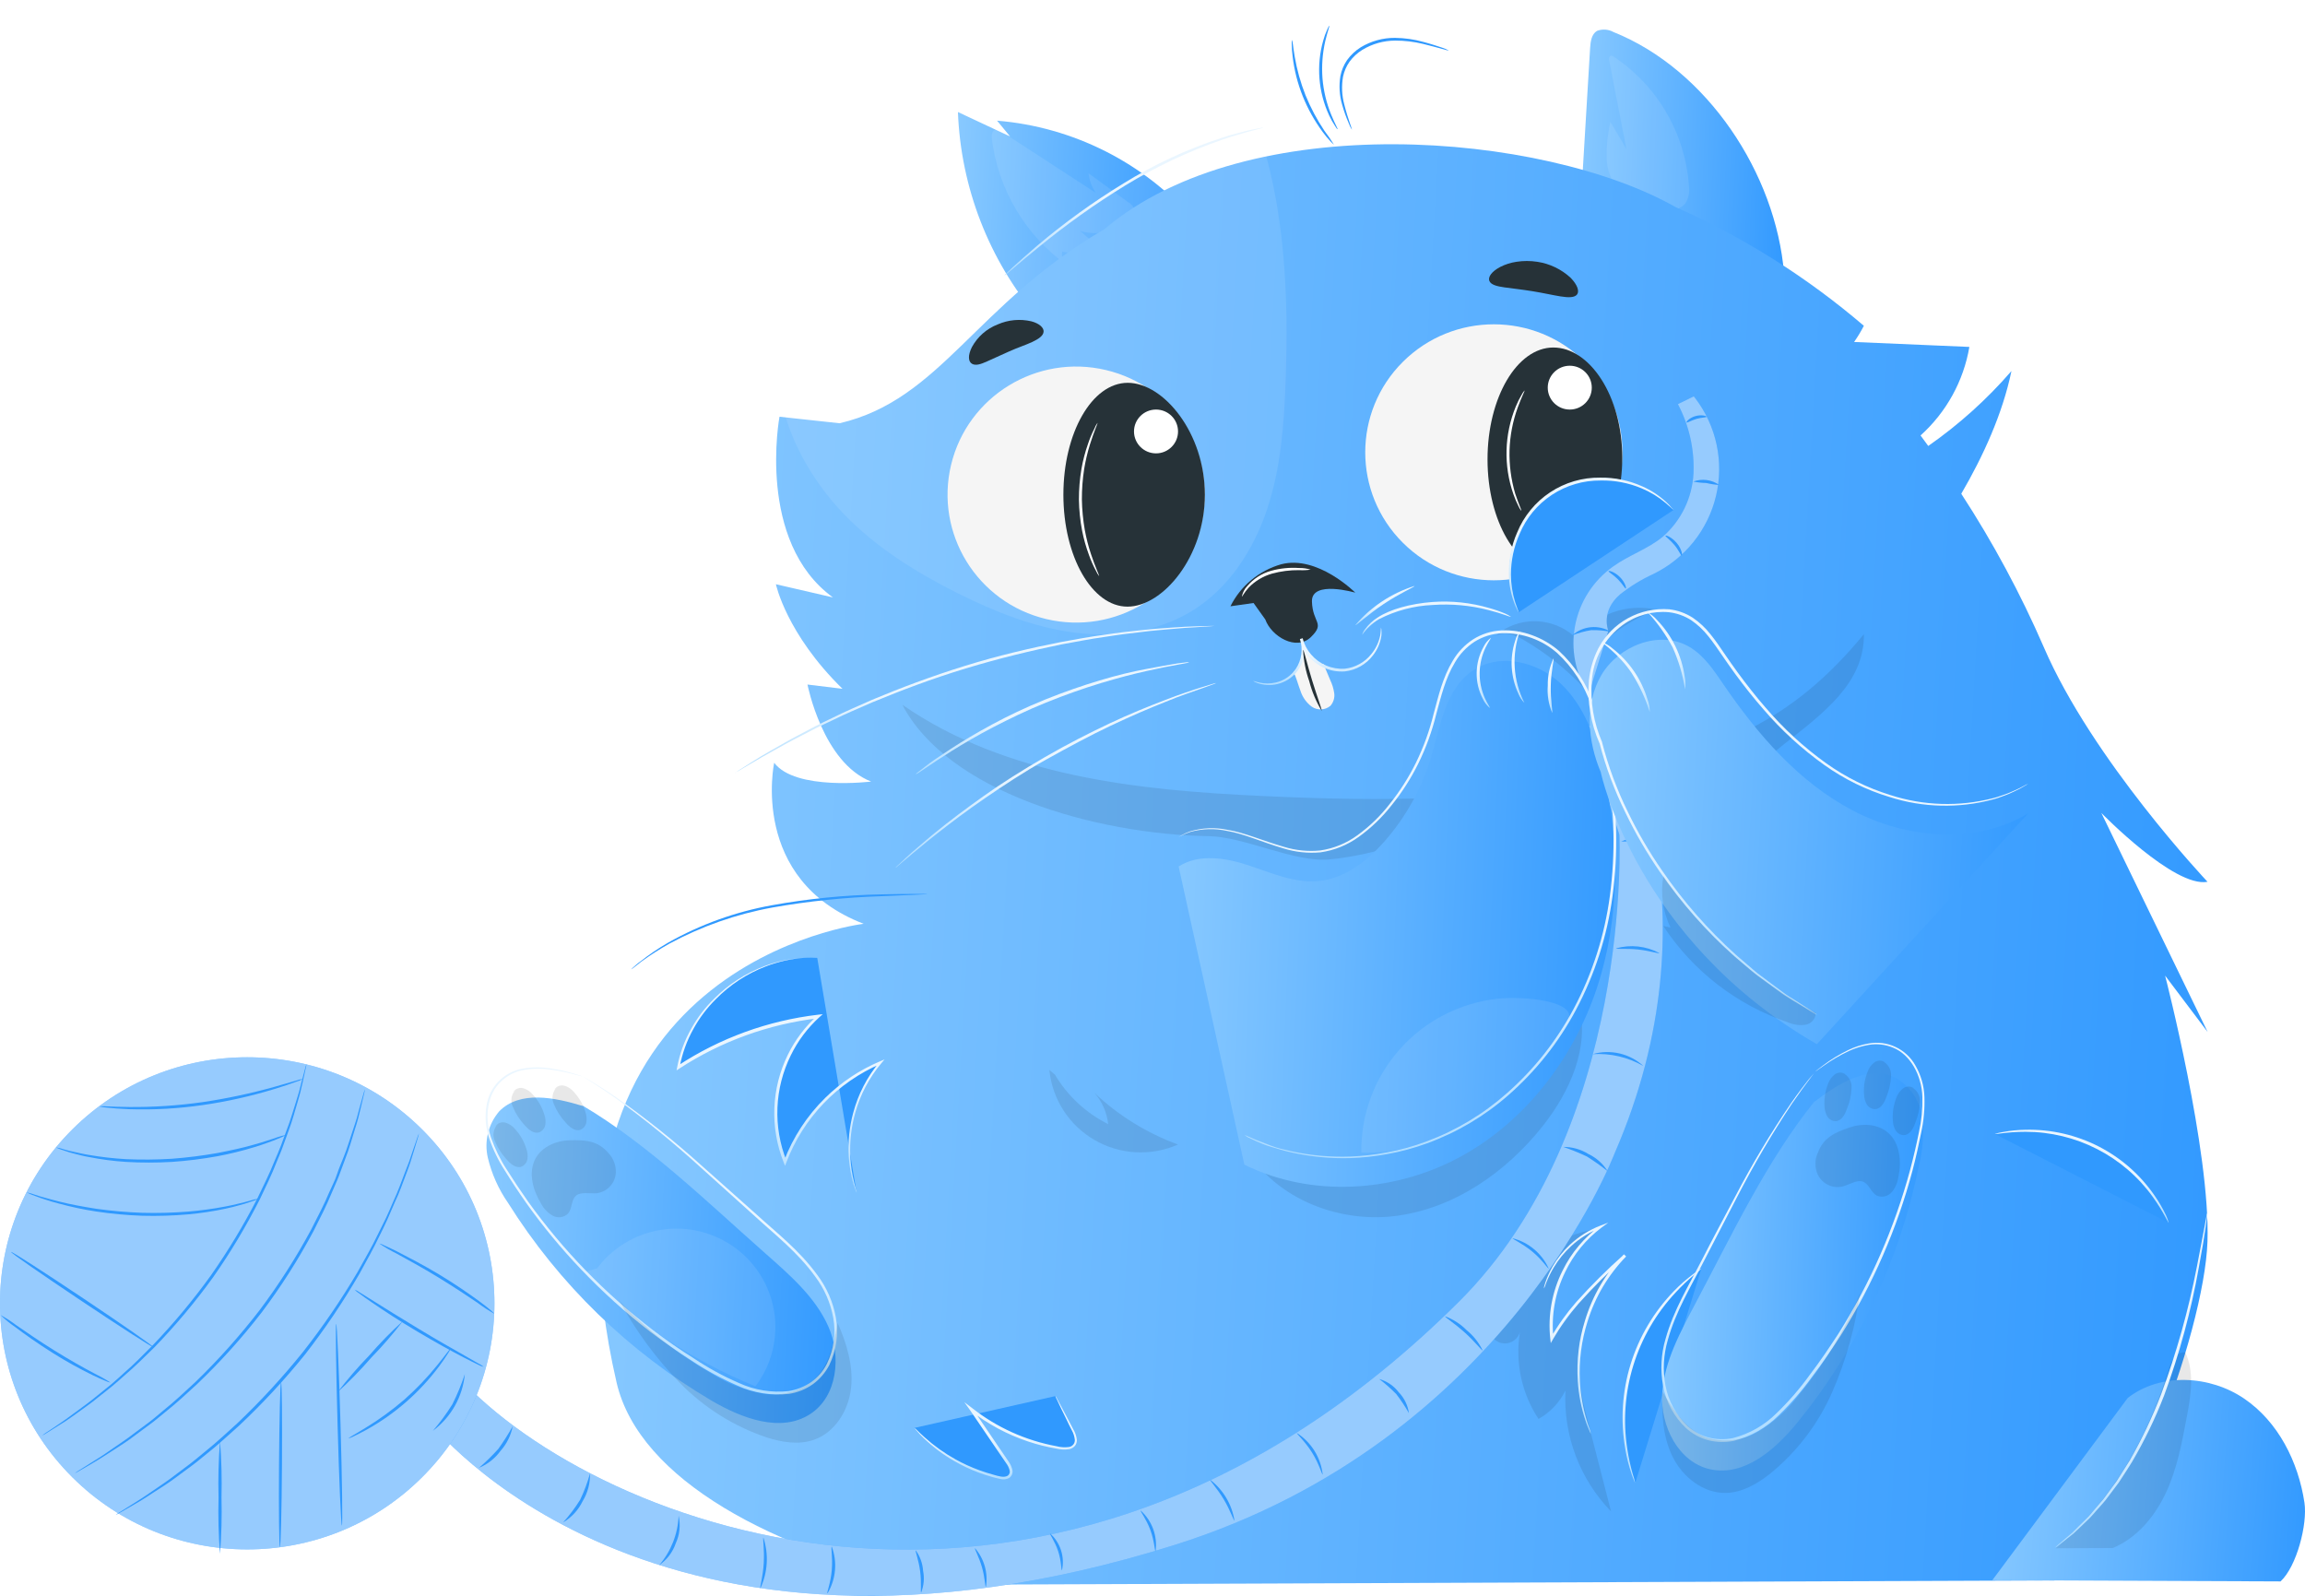 <svg width="156" height="108" viewBox="0 0 156 108" fill="none" xmlns="http://www.w3.org/2000/svg">
<g clip-path="url(#clip0_2382:13404)">
<g filter="url(#filter0_i_2382:13404)">
<path d="M106.977 11.917C107.188 8.359 107.401 4.802 107.617 1.245C107.644 0.814 107.71 0.319 108.08 0.092C108.261 0.021 108.455 -0.009 108.649 0.005C108.842 0.018 109.031 0.074 109.2 0.169C115.538 2.708 120.189 9.746 120.744 16.519" fill="url(#paint0_linear_2382:13404)"/>
</g>
<g opacity="0.3">
<path opacity="0.3" d="M109.13 3.78C110.614 4.748 111.854 6.045 112.751 7.569C113.648 9.094 114.179 10.804 114.302 12.566C114.372 12.992 114.281 13.428 114.047 13.791C113.927 13.922 113.781 14.025 113.618 14.096C113.455 14.167 113.279 14.203 113.102 14.203C112.746 14.199 112.392 14.144 112.052 14.041C111.199 13.822 110.299 13.584 109.666 12.969C109.088 12.359 108.756 11.557 108.736 10.718C108.721 9.886 108.806 9.056 108.991 8.244L110.072 10.08L108.914 4.134C108.895 4.081 108.889 4.026 108.894 3.971C108.899 3.916 108.917 3.862 108.945 3.815C109.01 3.73 109.195 3.761 109.184 3.868" fill="white"/>
</g>
<g filter="url(#filter1_i_2382:13404)">
<path d="M70.236 19.492C66.928 15.584 65.026 10.688 64.832 5.582L68.364 7.238L67.48 6.166C72.633 6.593 77.416 9.007 80.808 12.892" fill="url(#paint1_linear_2382:13404)"/>
</g>
<g opacity="0.3">
<path opacity="0.3" d="M72.194 17.94C70.807 16.937 69.641 15.661 68.77 14.192C67.898 12.722 67.338 11.09 67.126 9.397C67.099 9.166 67.126 8.863 67.342 8.786C67.423 8.772 67.505 8.776 67.584 8.798C67.663 8.82 67.736 8.859 67.797 8.913L74.17 13.058C73.893 12.662 73.721 12.204 73.668 11.725L76.37 13.695C76.473 13.752 76.563 13.829 76.636 13.92C76.709 14.012 76.763 14.117 76.794 14.229C76.796 14.356 76.767 14.481 76.71 14.594C76.653 14.707 76.569 14.804 76.466 14.879C76.016 15.283 75.469 15.564 74.877 15.695C74.285 15.825 73.669 15.801 73.089 15.624L74.247 16.627C73.902 16.848 73.516 16.998 73.111 17.068C72.707 17.137 72.292 17.124 71.893 17.03C71.853 17.219 71.872 17.416 71.947 17.595C72.021 17.774 72.147 17.926 72.309 18.033" fill="white"/>
</g>
<g filter="url(#filter2_i_2382:13404)">
<path d="M142.216 53.018C142.216 53.018 147.157 58.101 149.403 57.678C149.403 57.678 141.599 49.415 138.318 41.789C136.751 38.183 134.884 34.714 132.737 31.417C134.215 28.881 135.531 26.012 136.133 23.111C134.474 25.027 132.582 26.73 130.502 28.182C130.332 27.944 130.158 27.71 129.981 27.471C131.727 25.899 132.89 23.789 133.285 21.479L125.484 21.144C125.729 20.794 125.949 20.429 126.144 20.049C122.312 16.771 118.022 14.065 113.407 12.017C104.433 6.934 84.459 5.255 74.732 13.519C66.021 18.574 63.686 25.044 56.823 26.645L52.755 26.204C52.755 26.204 51.172 34.655 56.371 38.432L52.512 37.54C52.512 37.54 53.222 40.906 57.02 44.617L54.65 44.329C54.65 44.329 55.677 49.622 58.957 50.894C58.957 50.894 53.832 51.532 52.396 49.622C52.396 49.622 50.69 57.536 58.452 60.521C58.452 60.521 35.193 63.233 41.731 91.573C43.275 98.192 52.442 102.956 62.999 105.257L139.036 104.961C143.668 103.455 149.195 88.181 149.399 82.038C149.604 75.895 146.532 64.028 146.532 64.028L149.411 67.843L142.216 53.018Z" fill="url(#paint2_linear_2382:13404)"/>
</g>
<path d="M55.311 64.828C50.945 64.566 46.657 67.943 45.912 72.234C48.752 70.359 51.995 69.175 55.38 68.777C54.047 69.997 53.118 71.592 52.716 73.35C52.314 75.107 52.459 76.945 53.13 78.619C53.693 77.123 54.555 75.756 55.664 74.601C56.773 73.446 58.107 72.527 59.583 71.9C58.575 73.111 57.897 74.561 57.616 76.108C57.334 77.656 57.459 79.25 57.978 80.736" fill="#3099FE"/>
<path d="M57.978 80.743C57.952 80.693 57.931 80.641 57.916 80.586C57.882 80.482 57.82 80.329 57.758 80.125C57.588 79.52 57.482 78.9 57.442 78.273C57.382 77.283 57.483 76.29 57.739 75.331C58.074 74.062 58.684 72.882 59.526 71.873L59.615 71.992C58.152 72.621 56.832 73.537 55.733 74.684C54.635 75.832 53.779 77.189 53.219 78.673L53.134 78.903L53.042 78.677C52.575 77.508 52.359 76.254 52.408 74.998C52.456 73.741 52.768 72.508 53.323 71.378C53.812 70.38 54.488 69.484 55.315 68.738L55.392 68.911C52.024 69.307 48.794 70.477 45.959 72.33L45.789 72.442L45.828 72.242C45.999 71.315 46.325 70.423 46.793 69.603C47.207 68.86 47.727 68.18 48.337 67.586C49.311 66.605 50.488 65.847 51.787 65.365C52.618 65.056 53.491 64.874 54.377 64.828C54.686 64.828 54.921 64.828 55.076 64.828H55.257H55.315H55.257H55.076C54.917 64.828 54.69 64.828 54.381 64.828C53.504 64.895 52.642 65.09 51.822 65.408C50.545 65.897 49.39 66.656 48.437 67.632C47.843 68.222 47.337 68.893 46.935 69.626C46.483 70.433 46.167 71.309 46.001 72.219L45.866 72.131C48.721 70.255 51.976 69.071 55.373 68.673L55.685 68.638L55.45 68.846C54.649 69.576 53.994 70.451 53.52 71.424C52.974 72.53 52.666 73.738 52.617 74.97C52.568 76.202 52.778 77.431 53.235 78.577H53.057C53.668 76.968 54.621 75.509 55.852 74.301C56.922 73.247 58.185 72.406 59.572 71.823L59.866 71.7L59.661 71.942C58.825 72.932 58.216 74.091 57.874 75.338C57.613 76.285 57.502 77.266 57.546 78.246C57.576 78.868 57.669 79.484 57.824 80.087C57.874 80.294 57.928 80.452 57.955 80.555C57.969 80.617 57.977 80.68 57.978 80.743Z" fill="url(#paint3_linear_2382:13404)"/>
<path d="M135.012 76.748C137.368 76.252 139.825 76.579 141.967 77.674C144.11 78.769 145.808 80.565 146.776 82.76" fill="#3099FE"/>
<path d="M146.776 82.76C146.738 82.78 146.441 82.031 145.688 80.989C144.707 79.632 143.416 78.526 141.922 77.763C140.427 76.999 138.772 76.6 137.092 76.598C135.803 76.598 135.016 76.79 135.012 76.748C135.188 76.684 135.37 76.639 135.556 76.614C136.065 76.518 136.582 76.467 137.1 76.46C138.81 76.422 140.502 76.808 142.024 77.585C143.546 78.362 144.849 79.504 145.815 80.909C146.109 81.33 146.367 81.774 146.587 82.238C146.67 82.404 146.733 82.58 146.776 82.76Z" fill="url(#paint4_linear_2382:13404)"/>
<g opacity="0.3">
<path opacity="0.3" d="M108.201 83.133C105.398 83.579 101.832 85.688 100.531 88.189C100.253 88.723 100.508 88.796 100.531 89.395C100.532 89.697 100.617 89.993 100.778 90.249C100.939 90.505 101.169 90.711 101.442 90.843C101.58 90.899 101.729 90.925 101.878 90.921C102.027 90.916 102.174 90.88 102.308 90.815C102.442 90.75 102.561 90.658 102.658 90.544C102.754 90.431 102.825 90.298 102.866 90.156C102.532 92.203 102.981 94.3 104.125 96.033C104.913 95.591 105.548 94.921 105.946 94.112C105.873 95.613 106.109 97.113 106.64 98.52C107.171 99.926 107.986 101.21 109.034 102.291L107.668 96.986C107.178 95.065 106.703 93.433 106.834 91.462C106.973 89.356 108.231 87.582 109.208 85.838C107.865 86.418 106.309 89.045 104.985 90.647C104.906 89.253 105.146 87.859 105.687 86.571C106.228 85.283 107.056 84.133 108.108 83.21" fill="black"/>
</g>
<path d="M107.676 97.047C107.632 96.976 107.596 96.9 107.568 96.821C107.51 96.667 107.398 96.437 107.305 96.141C107.016 95.279 106.841 94.382 106.784 93.475C106.693 92.093 106.856 90.707 107.267 89.383C107.772 87.702 108.673 86.165 109.895 84.9L110.03 85.039C108.902 86.045 107.831 87.113 106.823 88.239C106.171 88.979 105.596 89.782 105.105 90.636L104.955 90.901L104.92 90.601C104.749 89.017 105.039 87.417 105.754 85.991C106.346 84.783 107.226 83.737 108.317 82.945L108.39 83.076C107.623 83.36 106.92 83.792 106.321 84.347C105.87 84.764 105.48 85.243 105.163 85.769C104.963 86.103 104.79 86.454 104.646 86.817C104.605 86.948 104.556 87.076 104.499 87.201C104.495 87.168 104.495 87.135 104.499 87.102C104.519 87.032 104.542 86.933 104.584 86.806C104.711 86.431 104.876 86.069 105.074 85.726C105.387 85.184 105.777 84.69 106.232 84.259C106.838 83.686 107.552 83.238 108.332 82.941L108.849 82.745L108.402 83.072C107.349 83.861 106.503 84.892 105.935 86.076C105.248 87.472 104.971 89.032 105.136 90.578L104.951 90.54C105.448 89.674 106.03 88.86 106.688 88.108C107.702 86.977 108.781 85.904 109.918 84.896L110.054 85.035C108.849 86.275 107.955 87.781 107.444 89.43C107.03 90.734 106.855 92.101 106.927 93.467C106.972 94.367 107.126 95.259 107.386 96.122C107.471 96.425 107.572 96.648 107.618 96.805C107.642 96.885 107.662 96.966 107.676 97.047Z" fill="url(#paint5_linear_2382:13404)"/>
<path d="M61.879 96.64C63.395 98.314 65.39 99.486 67.595 99.998C67.715 100.046 67.845 100.061 67.973 100.044C68.101 100.026 68.222 99.976 68.325 99.898C68.549 99.652 68.363 99.264 68.178 98.991L65.727 95.388C67.472 96.76 69.541 97.665 71.737 98.016C72.103 98.073 72.555 98.073 72.74 97.758C72.793 97.62 72.813 97.471 72.797 97.323C72.782 97.176 72.732 97.034 72.651 96.909C72.266 96.087 71.879 95.276 71.424 94.485" fill="#3099FE"/>
<path d="M71.424 94.47C71.471 94.529 71.511 94.593 71.544 94.662L71.853 95.238C71.992 95.495 72.15 95.803 72.335 96.152C72.433 96.332 72.533 96.524 72.636 96.729C72.765 96.944 72.847 97.183 72.879 97.432C72.89 97.58 72.846 97.728 72.756 97.847C72.657 97.964 72.521 98.045 72.37 98.077C72.072 98.122 71.767 98.108 71.474 98.035C70.837 97.926 70.208 97.768 69.595 97.562C68.174 97.09 66.846 96.377 65.669 95.453L65.816 95.319L66.24 95.945L67.607 97.958L68.259 98.915C68.375 99.079 68.46 99.262 68.51 99.456C68.54 99.563 68.534 99.676 68.495 99.78C68.455 99.884 68.383 99.972 68.29 100.032C68.109 100.124 67.9 100.146 67.703 100.094C67.522 100.063 67.36 100.009 67.19 99.971C66.854 99.875 66.534 99.775 66.233 99.66C65.669 99.449 65.125 99.192 64.604 98.891C63.849 98.46 63.15 97.937 62.523 97.336C62.303 97.121 62.138 96.951 62.037 96.825C61.979 96.765 61.927 96.699 61.883 96.629C61.95 96.677 62.013 96.732 62.068 96.794C62.18 96.909 62.35 97.074 62.578 97.278C63.218 97.851 63.921 98.351 64.673 98.769C65.192 99.057 65.733 99.304 66.291 99.506C66.592 99.618 66.908 99.714 67.236 99.806C67.564 99.898 67.931 100.025 68.194 99.879C68.255 99.838 68.301 99.778 68.324 99.709C68.348 99.639 68.348 99.564 68.325 99.495C68.279 99.325 68.202 99.166 68.097 99.026C67.885 98.715 67.669 98.396 67.445 98.073C67.002 97.42 66.545 96.749 66.075 96.06L65.65 95.434L65.264 94.896L65.793 95.296C67.457 96.606 69.418 97.493 71.505 97.877C71.777 97.949 72.06 97.968 72.339 97.931C72.457 97.916 72.564 97.856 72.639 97.765C72.715 97.674 72.752 97.557 72.744 97.439C72.718 97.207 72.644 96.982 72.528 96.778C72.428 96.575 72.331 96.394 72.242 96.198L71.791 95.273L71.513 94.681C71.474 94.615 71.444 94.544 71.424 94.47Z" fill="url(#paint6_linear_2382:13404)"/>
<g opacity="0.3">
<path opacity="0.3" d="M71.402 72.737C72.255 74.17 73.503 75.329 74.999 76.076C74.913 75.287 74.585 74.543 74.057 73.948C75.686 75.492 77.616 76.687 79.727 77.459C78.828 77.857 77.847 78.037 76.864 77.984C75.881 77.931 74.925 77.647 74.075 77.153C73.225 76.66 72.504 75.973 71.973 75.149C71.442 74.324 71.115 73.386 71.019 72.411" fill="black"/>
</g>
<g opacity="0.3">
<path opacity="0.3" d="M61.072 47.702C64.137 53.568 74.049 56.465 81.822 56.591C84.223 56.626 87.612 58.393 89.99 58.163C95.328 57.652 99.662 54.789 105.012 54.321C108.343 54.04 111.693 53.937 114.985 53.38C118.278 52.823 118.127 52.435 120.744 50.364C123.361 48.293 126.19 46.242 126.148 42.915C121.231 48.908 116.371 50.764 108.802 52.519C101.233 54.275 93.363 54.236 85.601 53.879C77.059 53.495 68.093 52.558 61.072 47.698" fill="black"/>
</g>
<path d="M87.442 2.708C87.477 2.708 87.508 3.142 87.624 3.83C87.777 4.725 88.022 5.602 88.357 6.446C88.7 7.289 89.128 8.095 89.635 8.851C89.866 9.152 90.081 9.465 90.279 9.788C90.279 9.788 90.191 9.723 90.055 9.577C89.863 9.373 89.684 9.158 89.519 8.932C88.97 8.188 88.517 7.379 88.172 6.523C87.826 5.66 87.595 4.756 87.485 3.834C87.448 3.557 87.428 3.279 87.423 3C87.415 2.902 87.422 2.804 87.442 2.708Z" fill="#3099FE"/>
<path d="M89.965 1.752C89.999 1.752 89.845 2.136 89.694 2.777C89.504 3.606 89.44 4.458 89.505 5.305C89.575 6.151 89.774 6.982 90.096 7.768C90.343 8.375 90.555 8.724 90.524 8.74C90.493 8.755 90.451 8.667 90.347 8.513C90.201 8.293 90.073 8.064 89.961 7.825C89.22 6.234 89.076 4.431 89.555 2.743C89.624 2.49 89.713 2.244 89.822 2.005C89.903 1.821 89.953 1.729 89.965 1.752Z" fill="#3099FE"/>
<path d="M42.725 65.6C42.77 65.545 42.822 65.494 42.879 65.45C42.983 65.358 43.134 65.212 43.346 65.066C43.939 64.597 44.566 64.172 45.222 63.794C47.4 62.566 49.771 61.711 52.235 61.267C54.692 60.821 57.18 60.575 59.677 60.529C60.634 60.506 61.406 60.498 61.938 60.498H62.556C62.628 60.492 62.7 60.492 62.772 60.498C62.702 60.516 62.629 60.525 62.556 60.525L61.942 60.556L59.681 60.652C57.196 60.731 54.721 60.987 52.274 61.42C49.831 61.864 47.474 62.692 45.291 63.871C44.636 64.238 44.003 64.644 43.396 65.085C42.968 65.427 42.736 65.612 42.725 65.6Z" fill="#3099FE"/>
<path d="M98.053 3.419C98.053 3.454 97.393 3.235 96.32 2.973C95.696 2.821 95.056 2.745 94.413 2.747C93.633 2.752 92.868 2.969 92.202 3.373C91.863 3.583 91.569 3.855 91.334 4.176C91.122 4.479 90.974 4.821 90.897 5.182C90.787 5.808 90.815 6.451 90.978 7.065C91.245 8.125 91.53 8.755 91.492 8.77C91.404 8.634 91.333 8.489 91.279 8.336C91.104 7.935 90.957 7.521 90.839 7.099C90.651 6.466 90.609 5.799 90.716 5.148C90.792 4.759 90.947 4.391 91.171 4.064C91.42 3.72 91.733 3.426 92.094 3.2C92.792 2.779 93.593 2.558 94.41 2.562C95.062 2.569 95.712 2.662 96.34 2.839C96.876 2.981 97.301 3.127 97.594 3.223C97.753 3.273 97.907 3.338 98.053 3.419Z" fill="#3099FE"/>
<g filter="url(#filter3_i_2382:13404)">
<path d="M155.962 99.691C155.545 96.932 154.187 94.216 151.867 92.645C149.547 91.074 146.209 90.889 144.001 92.614L134.838 104.946L154.345 105.027C155.434 104.024 156.182 101.15 155.962 99.691Z" fill="url(#paint7_linear_2382:13404)"/>
</g>
<g opacity="0.3">
<path opacity="0.3" d="M142.989 104.769C144.637 104.085 145.853 102.614 146.601 101.001C147.35 99.387 147.678 97.62 148.006 95.872C148.276 94.424 148.531 92.86 147.898 91.523C147.747 91.515 147.596 91.546 147.461 91.614C147.326 91.681 147.21 91.782 147.126 91.907C146.957 92.162 146.833 92.444 146.76 92.741C145.25 97.482 142.923 101.577 139.121 104.785" fill="black"/>
</g>
<g opacity="0.3">
<path opacity="0.3" d="M85.046 8.44C86.976 13.976 87.22 19.965 87.011 25.801C86.907 28.712 86.687 31.655 85.772 34.425C84.857 37.195 83.178 39.803 80.685 41.34C78.331 42.788 75.42 43.169 72.672 42.807C69.924 42.446 67.315 41.398 64.841 40.161C62.015 38.747 59.294 37.057 57.102 34.782C54.91 32.508 53.111 29.331 52.748 26.208L56.816 26.649C56.816 26.649 59.947 26.319 64.814 21.632C70.132 16.515 71.101 15.889 75.085 13.223C78.174 11.19 81.525 9.581 85.046 8.44Z" fill="white"/>
</g>
<g opacity="0.3">
<path opacity="0.3" d="M101.859 42.562C102.628 42.13 103.518 41.96 104.394 42.079C105.269 42.197 106.081 42.597 106.707 43.218C107.326 42.413 108.163 41.8 109.121 41.453C110.078 41.106 111.116 41.039 112.11 41.259C110.904 41.731 109.781 42.391 108.783 43.215C107.83 44.087 107.143 45.339 107.262 46.622C106.07 45.343 104.698 44.242 103.19 43.353C102.565 42.969 101.743 42.657 101.156 43.088" fill="black"/>
</g>
<path d="M115.151 85.842C112.911 87.442 111.259 89.73 110.45 92.354C109.64 94.978 109.718 97.794 110.67 100.371" fill="#3099FE"/>
<path d="M110.672 100.37C110.64 100.324 110.615 100.274 110.598 100.221C110.56 100.117 110.494 99.971 110.428 99.771C110.24 99.216 110.097 98.647 110 98.069C109.663 96.153 109.786 94.184 110.36 92.324C110.933 90.464 111.941 88.765 113.3 87.367C113.706 86.947 114.147 86.562 114.616 86.214C114.778 86.087 114.917 85.999 115.002 85.937C115.087 85.876 115.145 85.849 115.149 85.857C114.993 86.005 114.83 86.145 114.659 86.275C114.214 86.65 113.794 87.051 113.4 87.478C112.087 88.882 111.11 90.564 110.545 92.398C109.979 94.232 109.839 96.17 110.135 98.066C110.221 98.639 110.343 99.206 110.502 99.763C110.572 99.962 110.629 100.165 110.672 100.37Z" fill="url(#paint8_linear_2382:13404)"/>
<g filter="url(#filter4_i_2382:13404)">
<path d="M122.83 72.542C124.409 71.335 126.447 70.068 128.234 70.917C128.729 71.187 129.153 71.569 129.473 72.032C129.793 72.495 129.999 73.026 130.075 73.583C130.214 74.697 130.143 75.828 129.866 76.917C128.57 83.272 125.754 89.221 121.657 94.262C120.171 96.091 118.055 97.942 115.747 97.439C113.594 96.967 112.37 94.516 112.497 92.322C112.625 90.129 113.736 88.135 114.767 86.176C117.214 81.566 119.592 76.51 122.818 72.526" fill="url(#paint9_linear_2382:13404)"/>
</g>
<path d="M122.83 72.542C122.799 72.592 122.766 72.641 122.729 72.688L122.421 73.099C122.147 73.46 121.749 74.001 121.263 74.712C119.918 76.738 118.686 78.836 117.573 80.997L115.257 85.469C114.439 87.082 113.408 88.75 112.872 90.701C112.583 91.692 112.529 92.736 112.713 93.751C112.908 94.808 113.433 95.776 114.215 96.517C114.62 96.881 115.105 97.144 115.631 97.286C116.17 97.424 116.734 97.439 117.28 97.328C118.396 97.041 119.414 96.462 120.228 95.649C121.061 94.847 121.82 93.971 122.494 93.033C123.189 92.126 123.814 91.189 124.424 90.259C126.586 86.824 128.221 83.087 129.276 79.172C129.507 78.302 129.705 77.454 129.87 76.629C130.045 75.848 130.124 75.048 130.105 74.247C130.059 72.738 129.264 71.366 128.133 70.909C127.613 70.69 127.042 70.622 126.485 70.713C126.015 70.792 125.559 70.933 125.126 71.132C124.528 71.414 123.956 71.748 123.417 72.131L122.992 72.43C122.899 72.496 122.845 72.526 122.845 72.526L122.98 72.415C123.073 72.338 123.208 72.234 123.393 72.1C123.924 71.7 124.493 71.353 125.092 71.063C125.528 70.851 125.992 70.702 126.47 70.621C127.089 70.507 127.729 70.591 128.297 70.86C128.866 71.129 129.336 71.57 129.638 72.119C130.012 72.766 130.22 73.494 130.244 74.24C130.271 75.051 130.197 75.863 130.024 76.656C129.858 77.486 129.665 78.339 129.438 79.215C128.391 83.148 126.758 86.903 124.594 90.355C123.992 91.293 123.362 92.23 122.664 93.144C121.982 94.093 121.216 94.979 120.375 95.791C119.535 96.629 118.482 97.225 117.33 97.516C116.755 97.632 116.16 97.615 115.593 97.466C115.035 97.313 114.522 97.03 114.095 96.64C113.287 95.87 112.746 94.864 112.551 93.767C112.361 92.723 112.418 91.65 112.717 90.632C113.269 88.642 114.311 86.975 115.13 85.369C115.948 83.763 116.758 82.273 117.476 80.909C118.602 78.75 119.855 76.659 121.228 74.647C121.722 73.94 122.131 73.406 122.413 73.053L122.741 72.668C122.769 72.625 122.798 72.583 122.83 72.542Z" fill="url(#paint10_linear_2382:13404)"/>
<g opacity="0.3">
<path opacity="0.3" d="M123.023 78.02V78.039C123.409 76.956 124.231 76.644 125.115 76.326C125.999 76.007 127.068 76.041 127.778 76.656C128.596 77.363 128.701 78.608 128.481 79.664C128.429 80.037 128.275 80.389 128.037 80.682C127.913 80.824 127.748 80.924 127.564 80.966C127.38 81.008 127.187 80.991 127.014 80.916C126.628 80.705 126.508 80.148 126.099 79.979C125.69 79.81 125.15 80.19 124.656 80.313C124.318 80.378 123.967 80.325 123.664 80.163C123.361 80 123.124 79.739 122.992 79.422C122.903 79.198 122.86 78.959 122.866 78.718C122.871 78.477 122.924 78.24 123.023 78.02Z" fill="black"/>
</g>
<g opacity="0.3">
<path opacity="0.3" d="M124.704 72.611C124.902 72.699 125.067 72.847 125.176 73.034C125.285 73.221 125.332 73.437 125.309 73.652C125.29 74.134 125.184 74.609 124.997 75.054C124.862 75.438 124.634 75.865 124.225 75.88C124.11 75.877 123.998 75.844 123.899 75.786C123.801 75.728 123.719 75.645 123.661 75.546C123.551 75.345 123.489 75.121 123.48 74.893C123.441 74.369 123.523 73.844 123.719 73.356C123.804 73.102 123.962 72.879 124.175 72.715C124.282 72.634 124.413 72.59 124.547 72.59C124.682 72.59 124.812 72.634 124.92 72.715" fill="black"/>
</g>
<g opacity="0.3">
<path opacity="0.3" d="M129.328 73.556C129.527 73.644 129.692 73.792 129.801 73.979C129.91 74.166 129.956 74.382 129.934 74.597C129.915 75.079 129.809 75.554 129.622 75.999C129.487 76.383 129.255 76.81 128.85 76.825C128.735 76.823 128.623 76.79 128.524 76.732C128.425 76.673 128.343 76.59 128.286 76.491C128.172 76.292 128.11 76.067 128.105 75.838C128.067 75.315 128.147 74.79 128.34 74.301C128.426 74.047 128.586 73.824 128.8 73.66C128.907 73.579 129.037 73.534 129.172 73.534C129.307 73.534 129.437 73.579 129.544 73.66" fill="black"/>
</g>
<g opacity="0.3">
<path opacity="0.3" d="M127.377 71.796C127.574 71.886 127.739 72.035 127.847 72.223C127.956 72.41 128.003 72.626 127.983 72.841C127.962 73.322 127.856 73.795 127.67 74.24C127.531 74.624 127.304 75.054 126.898 75.066C126.783 75.063 126.671 75.031 126.572 74.972C126.474 74.914 126.392 74.831 126.335 74.731C126.224 74.532 126.163 74.31 126.157 74.082C126.115 73.559 126.196 73.033 126.393 72.546C126.477 72.29 126.637 72.066 126.852 71.904C126.959 71.823 127.089 71.78 127.223 71.78C127.356 71.78 127.486 71.823 127.593 71.904" fill="black"/>
</g>
<g opacity="0.3">
<path opacity="0.3" d="M125.879 87.501C125.571 89.825 124.935 92.095 123.991 94.243C123.039 96.4 121.584 98.299 119.745 99.783C118.896 100.443 117.9 101.012 116.824 101.039C115.299 101.077 113.909 99.99 113.222 98.634C112.535 97.278 112.45 95.703 112.52 94.189C113.257 95.415 114.087 96.721 115.422 97.263C116.013 97.46 116.639 97.527 117.258 97.461C117.876 97.394 118.474 97.196 119.008 96.878C120.073 96.236 121.005 95.396 121.752 94.404C123.406 92.395 124.766 90.163 125.79 87.774" fill="black"/>
</g>
<g filter="url(#filter5_i_2382:13404)">
<path d="M39.431 72.849C37.532 72.269 35.185 71.789 33.788 73.21C33.422 73.638 33.161 74.144 33.027 74.69C32.893 75.236 32.889 75.805 33.016 76.353C33.277 77.446 33.74 78.482 34.382 79.407C37.833 84.906 42.561 89.5 48.169 92.799C50.203 93.99 52.836 94.988 54.82 93.709C56.676 92.518 56.954 89.794 56.066 87.785C55.179 85.776 53.442 84.282 51.778 82.81C47.864 79.353 43.858 75.442 39.427 72.822" fill="url(#paint11_linear_2382:13404)"/>
</g>
<path d="M39.43 72.849C39.43 72.849 39.484 72.872 39.589 72.93L40.032 73.191C40.418 73.425 40.993 73.783 41.708 74.27C43.701 75.677 45.61 77.2 47.424 78.831L51.195 82.188C52.526 83.406 54.09 84.605 55.306 86.276C55.945 87.124 56.377 88.109 56.568 89.153C56.766 90.251 56.61 91.383 56.124 92.388C55.86 92.899 55.479 93.343 55.012 93.682C54.532 94.021 53.98 94.245 53.399 94.335C52.212 94.468 51.011 94.277 49.925 93.782C48.848 93.315 47.815 92.753 46.837 92.103C45.864 91.489 44.942 90.828 44.05 90.163C42.359 88.862 40.771 87.431 39.303 85.884C37.967 84.483 36.734 82.988 35.613 81.412C35.092 80.671 34.609 79.937 34.166 79.219C33.723 78.536 33.367 77.802 33.104 77.033C32.865 76.326 32.804 75.571 32.927 74.835C33.017 74.215 33.301 73.639 33.739 73.188C34.177 72.738 34.746 72.436 35.366 72.327C35.843 72.239 36.33 72.215 36.813 72.257C37.476 72.324 38.132 72.452 38.77 72.642C38.99 72.703 39.156 72.753 39.264 72.791L39.43 72.853L39.261 72.811L38.759 72.68C38.119 72.511 37.465 72.396 36.806 72.338C36.331 72.303 35.853 72.332 35.385 72.423C34.831 72.534 34.319 72.801 33.911 73.191C33.011 74.017 32.753 75.577 33.239 77.006C33.503 77.761 33.858 78.483 34.297 79.153C34.745 79.868 35.228 80.594 35.748 81.331C38.115 84.629 40.963 87.558 44.197 90.021C45.085 90.686 46.004 91.343 46.972 91.942C47.935 92.586 48.954 93.141 50.018 93.602C51.065 94.081 52.222 94.27 53.368 94.147C53.924 94.063 54.452 93.851 54.912 93.529C55.355 93.209 55.715 92.789 55.962 92.303C56.432 91.337 56.584 90.248 56.394 89.191C56.211 88.176 55.792 87.217 55.17 86.391C53.982 84.747 52.43 83.544 51.098 82.319L47.347 78.942C45.544 77.302 43.651 75.763 41.677 74.332C40.974 73.832 40.411 73.468 40.029 73.222L39.592 72.945L39.43 72.849Z" fill="url(#paint12_linear_2382:13404)"/>
<g opacity="0.3">
<path opacity="0.3" d="M41.184 78.043C40.439 77.163 39.563 77.156 38.621 77.167C37.679 77.179 36.691 77.586 36.244 78.404C35.726 79.357 36.066 80.555 36.63 81.477C36.807 81.809 37.074 82.085 37.402 82.273C37.566 82.365 37.756 82.401 37.943 82.377C38.13 82.353 38.304 82.269 38.44 82.138C38.729 81.804 38.648 81.247 38.965 80.94C39.281 80.632 39.934 80.805 40.435 80.751C40.775 80.694 41.084 80.522 41.311 80.265C41.538 80.007 41.669 79.68 41.682 79.338C41.692 78.858 41.514 78.393 41.184 78.043Z" fill="black"/>
</g>
<g opacity="0.3">
<path opacity="0.3" d="M37.698 73.564C37.544 73.716 37.441 73.913 37.405 74.127C37.369 74.341 37.401 74.56 37.498 74.754C37.681 75.198 37.943 75.605 38.27 75.957C38.528 76.26 38.899 76.591 39.277 76.464C39.383 76.421 39.477 76.352 39.549 76.262C39.621 76.172 39.668 76.066 39.686 75.953C39.721 75.728 39.701 75.497 39.628 75.281C39.477 74.775 39.213 74.311 38.856 73.921C38.688 73.711 38.459 73.557 38.2 73.479C38.071 73.444 37.933 73.451 37.809 73.5C37.684 73.549 37.579 73.638 37.509 73.752" fill="black"/>
</g>
<g opacity="0.3">
<path opacity="0.3" d="M33.704 76.064C33.549 76.216 33.447 76.413 33.411 76.626C33.375 76.839 33.407 77.058 33.503 77.251C33.687 77.695 33.948 78.102 34.275 78.454C34.537 78.757 34.904 79.088 35.286 78.961C35.392 78.918 35.486 78.848 35.557 78.758C35.629 78.669 35.676 78.563 35.695 78.45C35.729 78.224 35.708 77.994 35.633 77.778C35.484 77.272 35.22 76.807 34.862 76.418C34.693 76.208 34.464 76.054 34.205 75.976C34.076 75.941 33.939 75.948 33.814 75.997C33.69 76.047 33.584 76.135 33.514 76.249" fill="black"/>
</g>
<g opacity="0.3">
<path opacity="0.3" d="M34.915 73.737C34.76 73.888 34.658 74.085 34.622 74.298C34.586 74.511 34.618 74.73 34.714 74.924C34.898 75.367 35.159 75.774 35.486 76.126C35.748 76.43 36.115 76.76 36.497 76.633C36.603 76.59 36.697 76.52 36.769 76.431C36.84 76.341 36.888 76.235 36.906 76.122C36.94 75.896 36.919 75.666 36.844 75.45C36.695 74.944 36.431 74.479 36.072 74.09C35.904 73.88 35.675 73.726 35.416 73.648C35.287 73.613 35.15 73.62 35.025 73.669C34.9 73.719 34.795 73.807 34.725 73.921" fill="black"/>
</g>
<g opacity="0.3">
<path opacity="0.3" d="M41.861 87.92C42.964 89.985 44.353 91.886 45.987 93.567C47.63 95.259 49.657 96.534 51.897 97.286C52.923 97.612 54.054 97.797 55.073 97.447C56.517 96.952 57.432 95.45 57.598 93.94C57.764 92.43 57.3 90.92 56.691 89.53C56.432 90.936 56.115 92.449 55.05 93.41C54.571 93.8 54.012 94.083 53.412 94.238C52.813 94.393 52.186 94.417 51.576 94.309C50.352 94.08 49.184 93.619 48.133 92.953C45.879 91.645 43.821 90.029 42.02 88.15" fill="black"/>
</g>
<g opacity="0.3">
<path opacity="0.3" d="M40.427 85.834C40.315 85.987 40.203 86.145 40.095 86.302C40.572 85.537 41.2 84.876 41.94 84.359C42.681 83.842 43.519 83.48 44.404 83.294C45.29 83.108 46.203 83.103 47.091 83.279C47.978 83.455 48.82 83.808 49.566 84.317C50.313 84.826 50.948 85.48 51.433 86.24C51.918 87 52.243 87.85 52.389 88.739C52.535 89.627 52.498 90.536 52.281 91.41C52.064 92.284 51.672 93.106 51.127 93.824C46.787 92.058 42.859 89.424 39.586 86.083" fill="white"/>
</g>
<path d="M149.395 82.042C149.398 82.128 149.392 82.215 149.376 82.299C149.349 82.492 149.314 82.734 149.276 83.037C149.187 83.678 149.036 84.6 148.824 85.726C148.299 88.698 147.509 91.618 146.462 94.451C145.861 96.005 145.134 97.508 144.289 98.945C144.092 99.276 143.88 99.583 143.687 99.89L143.394 100.34L143.081 100.758L142.486 101.546C142.282 101.788 142.077 102.015 141.884 102.23C141.691 102.445 141.518 102.664 141.325 102.841L140.792 103.352L140.325 103.793L139.9 104.128L139.31 104.589C139.245 104.647 139.172 104.696 139.094 104.735C139.152 104.67 139.215 104.609 139.283 104.554L139.85 104.07L140.259 103.724L140.711 103.271L141.232 102.756C141.421 102.576 141.587 102.353 141.776 102.138L142.363 101.45L142.946 100.659L143.251 100.244C143.347 100.098 143.44 99.948 143.536 99.794C143.729 99.487 143.922 99.18 144.131 98.853C144.953 97.418 145.664 95.924 146.257 94.381C147.303 91.563 148.115 88.665 148.685 85.715C148.913 84.585 149.071 83.667 149.199 83.025C149.253 82.726 149.299 82.484 149.334 82.296C149.348 82.21 149.368 82.125 149.395 82.042Z" fill="url(#paint13_linear_2382:13404)"/>
<path d="M60.598 58.739C60.648 58.67 60.708 58.608 60.775 58.554L61.312 58.055C61.547 57.836 61.837 57.575 62.184 57.287C62.531 56.998 62.917 56.649 63.365 56.295C64.249 55.569 65.334 54.759 66.573 53.875C67.812 52.992 69.213 52.112 70.726 51.236C72.239 50.36 73.725 49.607 75.091 48.962C76.457 48.316 77.723 47.809 78.796 47.398C79.329 47.187 79.819 47.014 80.248 46.868C80.676 46.722 81.05 46.595 81.356 46.503L82.062 46.288C82.142 46.259 82.225 46.238 82.309 46.227C82.233 46.266 82.154 46.3 82.073 46.326L81.379 46.576C81.078 46.68 80.711 46.81 80.286 46.96C79.862 47.11 79.375 47.294 78.847 47.514C77.785 47.932 76.531 48.474 75.172 49.115C73.814 49.757 72.355 50.541 70.811 51.401C69.267 52.262 67.908 53.168 66.661 54.021C65.415 54.874 64.346 55.688 63.438 56.399C62.987 56.745 62.593 57.079 62.242 57.367C61.891 57.655 61.59 57.901 61.35 58.113L60.787 58.585C60.73 58.644 60.666 58.695 60.598 58.739Z" fill="url(#paint14_linear_2382:13404)"/>
<path d="M49.732 52.323C49.732 52.323 49.756 52.304 49.802 52.269L50.018 52.123L50.867 51.586C51.234 51.351 51.685 51.071 52.226 50.767C52.766 50.464 53.384 50.095 54.063 49.742L55.144 49.169C55.53 48.973 55.916 48.785 56.337 48.585C57.155 48.174 58.058 47.79 59 47.371C60.903 46.572 63.025 45.773 65.303 45.066C67.58 44.359 69.792 43.849 71.818 43.449C72.833 43.268 73.798 43.084 74.709 42.965C75.16 42.904 75.6 42.831 76.021 42.784L77.241 42.65C78.013 42.558 78.719 42.519 79.337 42.473C79.954 42.427 80.495 42.4 80.927 42.389L81.931 42.362H82.189C82.22 42.356 82.251 42.356 82.282 42.362H82.193L81.931 42.385L80.931 42.45C80.495 42.473 79.962 42.504 79.348 42.565C78.735 42.627 78.028 42.669 77.256 42.773L76.041 42.919C75.62 42.969 75.184 43.046 74.732 43.111C73.825 43.234 72.864 43.426 71.853 43.61C69.838 44.021 67.634 44.551 65.361 45.239C63.087 45.927 60.972 46.73 59.073 47.517C58.131 47.928 57.228 48.309 56.41 48.712C55.997 48.912 55.592 49.096 55.213 49.284L54.129 49.845C53.434 50.191 52.824 50.544 52.284 50.84C51.743 51.136 51.28 51.405 50.906 51.628L50.041 52.135L49.813 52.262C49.763 52.316 49.732 52.327 49.732 52.323Z" fill="url(#paint15_linear_2382:13404)"/>
<path d="M95.729 39.661C95.752 39.719 94.757 40.138 93.656 40.871C92.556 41.605 91.781 42.354 91.727 42.308C92.781 41.07 94.164 40.153 95.718 39.661H95.729Z" fill="url(#paint16_linear_2382:13404)"/>
<path d="M102.262 41.747C102.262 41.785 101.69 41.528 100.745 41.29C99.513 40.97 98.236 40.853 96.966 40.944C95.695 40.997 94.451 41.326 93.322 41.908C92.873 42.178 92.486 42.539 92.188 42.969C92.227 42.829 92.294 42.698 92.384 42.585C92.619 42.266 92.912 41.995 93.249 41.785C94.09 41.236 95.445 40.856 96.951 40.741C98.242 40.648 99.54 40.785 100.783 41.148C101.158 41.252 101.525 41.38 101.883 41.532C102.017 41.59 102.144 41.662 102.262 41.747Z" fill="url(#paint17_linear_2382:13404)"/>
<path d="M89.577 44.951L90.029 46.027C90.162 46.305 90.253 46.602 90.299 46.907C90.321 47.06 90.309 47.216 90.265 47.364C90.221 47.513 90.146 47.65 90.044 47.767C89.87 47.913 89.653 47.999 89.426 48.01C89.199 48.022 88.974 47.96 88.786 47.832C88.42 47.563 88.15 47.185 88.014 46.753C87.852 46.33 87.744 45.885 87.547 45.477C87.797 45.25 87.986 44.964 88.096 44.645C88.206 44.326 88.233 43.985 88.176 43.653C88.176 43.653 88.566 44.882 89.577 44.951Z" fill="#F5F5F5"/>
<path d="M83.275 41.032C83.617 40.347 84.099 39.74 84.69 39.251C85.281 38.761 85.968 38.4 86.707 38.19C89.169 37.544 91.724 40.11 91.724 40.11C91.724 40.11 88.749 39.238 88.791 40.71C88.834 42.181 89.71 42.147 88.722 43.115C87.733 44.083 86.039 43.065 85.634 41.924L84.839 40.81L83.275 41.032Z" fill="#263238"/>
<path d="M93.472 42.473C93.472 42.473 93.472 42.523 93.491 42.611C93.504 42.746 93.504 42.881 93.491 43.015C93.42 43.507 93.221 43.972 92.912 44.363C92.687 44.66 92.403 44.908 92.079 45.093C91.755 45.278 91.396 45.396 91.025 45.439C90.566 45.474 90.106 45.4 89.682 45.225C89.257 45.049 88.88 44.776 88.582 44.428C88.286 44.091 88.078 43.686 87.975 43.249L88.165 43.195C88.281 43.557 88.312 43.94 88.257 44.316C88.201 44.691 88.06 45.049 87.844 45.362C87.552 45.769 87.139 46.074 86.663 46.235C86.188 46.396 85.673 46.403 85.193 46.257C85.091 46.227 84.993 46.187 84.899 46.138C84.838 46.103 84.807 46.084 84.807 46.077C84.807 46.069 84.949 46.13 85.212 46.192C85.583 46.276 85.968 46.276 86.339 46.192C86.895 46.067 87.382 45.736 87.701 45.266C87.896 44.973 88.022 44.641 88.07 44.293C88.119 43.945 88.088 43.591 87.979 43.257L88.168 43.207C88.267 43.611 88.462 43.985 88.736 44.298C89.014 44.623 89.364 44.878 89.759 45.045C90.153 45.212 90.582 45.285 91.009 45.258C91.359 45.221 91.697 45.114 92.005 44.945C92.314 44.776 92.585 44.549 92.804 44.275C93.111 43.907 93.32 43.468 93.414 42.999C93.464 42.677 93.453 42.473 93.472 42.473Z" fill="url(#paint18_linear_2382:13404)"/>
<path d="M88.702 38.551C88.446 38.589 88.188 38.601 87.93 38.586C87.305 38.579 86.683 38.659 86.081 38.824C85.486 38.996 84.946 39.319 84.514 39.761C84.194 40.111 84.078 40.391 84.047 40.38C84.098 40.113 84.224 39.867 84.41 39.669C84.831 39.17 85.393 38.808 86.023 38.632C86.644 38.46 87.291 38.397 87.934 38.443C88.194 38.439 88.453 38.476 88.702 38.551Z" fill="white"/>
<path d="M89.442 48.097C89.07 47.475 88.789 46.802 88.608 46.1C88.367 45.417 88.227 44.702 88.191 43.979C88.249 43.979 88.454 44.909 88.801 46.042C89.149 47.175 89.496 48.074 89.442 48.097Z" fill="#263238"/>
<path d="M61.961 52.404C62.008 52.354 62.06 52.309 62.115 52.269L62.582 51.908C62.968 51.597 63.597 51.17 64.366 50.671C65.134 50.172 66.068 49.611 67.137 49.035C68.206 48.458 69.41 47.882 70.707 47.356C72.004 46.83 73.266 46.399 74.428 46.05C75.59 45.7 76.655 45.447 77.554 45.281C78.454 45.116 79.187 44.974 79.697 44.897L80.283 44.824C80.351 44.816 80.42 44.816 80.488 44.824C80.424 44.852 80.356 44.87 80.287 44.878L79.708 44.986C79.203 45.07 78.477 45.216 77.585 45.416C76.694 45.615 75.655 45.884 74.498 46.234C73.34 46.584 72.089 47.025 70.796 47.548C69.503 48.07 68.31 48.65 67.237 49.207C66.164 49.764 65.23 50.314 64.454 50.798C63.678 51.282 63.065 51.689 62.644 51.981L62.154 52.308C62.027 52.377 61.965 52.411 61.961 52.404Z" fill="url(#paint19_linear_2382:13404)"/>
<path d="M81.301 35.481C82.416 30.827 79.529 26.154 74.853 25.045C70.177 23.935 65.483 26.808 64.368 31.462C63.253 36.116 66.14 40.789 70.816 41.898C75.492 43.008 80.186 40.135 81.301 35.481Z" fill="#F5F5F5"/>
<path d="M81.545 33.484C81.545 37.664 78.708 41.056 76.307 41.056C73.906 41.056 71.969 37.664 71.969 33.484C71.969 29.304 73.899 25.908 76.323 25.908C78.746 25.908 81.545 29.3 81.545 33.484Z" fill="#263238"/>
<path d="M78.238 30.683C79.061 30.683 79.728 30.019 79.728 29.2C79.728 28.381 79.061 27.718 78.238 27.718C77.415 27.718 76.748 28.381 76.748 29.2C76.748 30.019 77.415 30.683 78.238 30.683Z" fill="white"/>
<path d="M74.386 38.985C74.299 38.874 74.227 38.753 74.17 38.624C73.988 38.284 73.832 37.931 73.703 37.567C73.502 37.03 73.346 36.478 73.236 35.915C73.105 35.226 73.032 34.527 73.02 33.825C73.017 33.123 73.075 32.421 73.193 31.728C73.292 31.164 73.437 30.609 73.626 30.068C73.746 29.703 73.895 29.347 74.07 29.004C74.122 28.868 74.192 28.739 74.278 28.62C74.313 28.62 74.046 29.177 73.761 30.099C73.595 30.638 73.466 31.187 73.375 31.743C73.269 32.426 73.218 33.116 73.22 33.806C73.233 34.497 73.299 35.185 73.417 35.865C73.519 36.421 73.659 36.969 73.838 37.506C74.143 38.435 74.421 38.969 74.386 38.985Z" fill="white"/>
<path d="M70.63 22.45C70.607 22.731 70.282 22.946 69.858 23.146C69.433 23.346 68.858 23.53 68.291 23.787C67.723 24.045 67.225 24.267 66.801 24.46C66.376 24.652 66.029 24.767 65.778 24.617C65.527 24.467 65.496 24.049 65.778 23.491C66.159 22.789 66.779 22.244 67.526 21.955C68.243 21.641 69.042 21.568 69.804 21.747C70.348 21.893 70.653 22.181 70.63 22.45Z" fill="#263238"/>
<path d="M29.092 96.256L31.049 93.206C40.366 103.394 71.152 115.51 98.714 88.123C110.552 76.36 109.595 56.484 109.595 56.484L107.24 49.123H109.595C109.595 49.123 116.419 61.651 109.274 78.054C109.274 78.054 101.941 97.497 79.489 104.562C44.072 115.695 29.092 96.256 29.092 96.256Z" fill="#3099FE"/>
<g opacity="0.7">
<path opacity="0.7" d="M29.092 96.256L31.049 93.206C40.366 103.394 71.152 115.51 98.714 88.123C110.552 76.36 109.595 56.484 109.595 56.484L107.24 49.123H109.595C109.595 49.123 116.419 61.651 109.274 78.054C109.274 78.054 101.941 97.497 79.489 104.562C44.072 115.695 29.092 96.256 29.092 96.256Z" fill="white"/>
</g>
<path d="M28.562 99.983C35.097 93.48 35.097 82.935 28.562 76.432C22.028 69.928 11.434 69.928 4.9 76.432C-1.635 82.935 -1.635 93.48 4.9 99.983C11.434 106.487 22.028 106.487 28.562 99.983Z" fill="#3099FE"/>
<g opacity="0.7">
<path opacity="0.7" d="M28.562 99.984C35.097 93.48 35.097 82.936 28.562 76.432C22.028 69.928 11.434 69.928 4.9 76.432C-1.635 82.936 -1.635 93.48 4.9 99.984C11.434 106.487 22.028 106.487 28.562 99.984Z" fill="white"/>
</g>
<path d="M20.742 72.019C20.733 72.126 20.713 72.231 20.684 72.334C20.637 72.557 20.568 72.857 20.487 73.237C20.441 73.433 20.39 73.652 20.336 73.886C20.282 74.121 20.197 74.374 20.12 74.655C19.954 75.2 19.796 75.83 19.541 76.502L19.155 77.563C19.024 77.947 18.858 78.304 18.7 78.696C18.399 79.484 17.997 80.294 17.592 81.151C16.663 82.99 15.603 84.761 14.419 86.448C13.211 88.12 11.884 89.703 10.448 91.185C9.764 91.85 9.131 92.491 8.483 93.037C8.167 93.314 7.865 93.594 7.561 93.84L6.677 94.543C6.125 95.004 5.581 95.361 5.133 95.695C4.897 95.861 4.685 96.018 4.48 96.153L3.913 96.51L3.141 96.994C3.053 97.056 2.959 97.109 2.859 97.151C2.941 97.082 3.028 97.018 3.118 96.959L3.89 96.444L4.446 96.06C4.646 95.918 4.855 95.757 5.086 95.592C5.542 95.25 6.078 94.881 6.63 94.416L7.503 93.709C7.808 93.46 8.101 93.179 8.414 92.899C9.054 92.349 9.683 91.704 10.343 91.039C11.758 89.561 13.069 87.988 14.265 86.329C15.444 84.65 16.504 82.892 17.438 81.066C17.847 80.213 18.248 79.411 18.557 78.631C18.719 78.247 18.889 77.862 19.024 77.505C19.159 77.148 19.287 76.787 19.41 76.453C19.672 75.784 19.842 75.158 20.016 74.62C20.097 74.347 20.182 74.094 20.248 73.852C20.313 73.61 20.363 73.402 20.414 73.206C20.514 72.822 20.591 72.534 20.649 72.315C20.672 72.214 20.703 72.115 20.742 72.019Z" fill="#3099FE"/>
<path d="M24.699 73.717C24.687 73.83 24.665 73.942 24.634 74.052C24.579 74.286 24.506 74.601 24.41 75C24.359 75.208 24.302 75.438 24.24 75.688C24.178 75.938 24.089 76.203 24 76.491C23.819 77.063 23.645 77.732 23.364 78.435L22.951 79.553C22.808 79.937 22.619 80.321 22.445 80.744C22.109 81.57 21.673 82.419 21.221 83.314C20.195 85.237 19.021 87.079 17.709 88.823C16.377 90.547 14.915 92.169 13.336 93.675C12.595 94.355 11.892 95.008 11.19 95.561C10.843 95.841 10.518 96.129 10.182 96.371L9.221 97.082C8.623 97.547 8.033 97.908 7.531 98.235C7.029 98.561 6.585 98.842 6.219 99.053L5.369 99.545C5.273 99.605 5.172 99.659 5.068 99.706C5.157 99.634 5.251 99.568 5.35 99.51L6.176 98.988C6.539 98.765 6.979 98.492 7.469 98.142C7.959 97.793 8.546 97.428 9.14 96.959L10.086 96.256C10.418 96.01 10.738 95.718 11.082 95.438C11.78 94.881 12.471 94.228 13.209 93.548C14.77 92.038 16.22 90.417 17.547 88.7C18.851 86.966 20.023 85.138 21.052 83.229C21.507 82.338 21.947 81.497 22.291 80.674C22.464 80.267 22.677 79.883 22.8 79.495C22.924 79.107 23.09 78.727 23.225 78.389C23.514 77.686 23.696 77.029 23.889 76.468C23.981 76.18 24.078 75.915 24.147 75.669C24.217 75.423 24.274 75.196 24.329 74.989C24.441 74.605 24.525 74.282 24.591 74.052C24.62 73.938 24.656 73.826 24.699 73.717Z" fill="#3099FE"/>
<path d="M28.354 76.71C28.335 76.822 28.306 76.932 28.269 77.04C28.2 77.274 28.104 77.586 27.984 77.985C27.922 78.189 27.849 78.415 27.775 78.661C27.702 78.907 27.59 79.172 27.486 79.46C27.27 80.025 27.05 80.682 26.714 81.381L26.239 82.484C26.073 82.868 25.872 83.252 25.676 83.659C25.29 84.474 24.819 85.311 24.332 86.199C23.234 88.095 22.008 89.915 20.662 91.646C19.283 93.359 17.787 94.975 16.184 96.483C15.413 97.163 14.726 97.816 14.011 98.373C13.66 98.653 13.332 98.937 12.992 99.187L12.024 99.902C11.414 100.367 10.823 100.731 10.318 101.054C10.063 101.219 9.827 101.381 9.604 101.515L8.99 101.876L8.133 102.368C8.035 102.428 7.933 102.482 7.828 102.529C7.918 102.457 8.013 102.391 8.114 102.333L8.947 101.811L9.553 101.427C9.773 101.289 10.005 101.123 10.256 100.954C10.754 100.605 11.337 100.236 11.939 99.763C12.248 99.533 12.568 99.295 12.9 99.041C13.232 98.788 13.556 98.503 13.907 98.219C14.61 97.662 15.312 97.005 16.057 96.329C17.645 94.819 19.13 93.205 20.504 91.5C21.855 89.779 23.09 87.971 24.201 86.087C24.691 85.204 25.174 84.378 25.56 83.567C25.757 83.183 25.946 82.799 26.131 82.415C26.316 82.03 26.459 81.665 26.614 81.32C26.938 80.628 27.166 79.975 27.386 79.399C27.497 79.118 27.602 78.857 27.691 78.611C27.779 78.365 27.849 78.143 27.918 77.939C28.053 77.555 28.161 77.24 28.238 77.009C28.27 76.907 28.309 76.807 28.354 76.71Z" fill="#3099FE"/>
<path d="M32.742 92.51C32.607 92.477 32.477 92.425 32.356 92.357C32.125 92.249 31.789 92.08 31.38 91.869C30.562 91.446 29.45 90.832 28.234 90.109C27.018 89.387 25.961 88.692 25.2 88.169C24.814 87.908 24.517 87.693 24.309 87.535C24.196 87.464 24.092 87.379 24 87.282C24.126 87.33 24.246 87.395 24.355 87.474L25.278 88.05C26.049 88.542 27.134 89.203 28.338 89.936C29.543 90.67 30.654 91.293 31.449 91.746L32.395 92.288C32.521 92.345 32.638 92.42 32.742 92.51Z" fill="#3099FE"/>
<path d="M33.447 88.907C33.058 88.689 32.684 88.445 32.328 88.177C31.645 87.712 30.695 87.082 29.626 86.429C28.557 85.776 27.55 85.231 26.824 84.831C26.422 84.633 26.035 84.407 25.666 84.155C25.785 84.182 25.899 84.226 26.006 84.286C26.218 84.378 26.519 84.52 26.89 84.704C27.631 85.088 28.646 85.607 29.73 86.26C30.815 86.913 31.753 87.566 32.432 88.062C32.764 88.312 33.03 88.515 33.204 88.665C33.378 88.815 33.459 88.9 33.447 88.907Z" fill="#3099FE"/>
<path d="M23.14 103.248C23.082 103.248 22.951 100.198 22.847 96.429C22.742 92.66 22.7 89.602 22.754 89.602C22.808 89.602 22.939 92.653 23.047 96.421C23.155 100.19 23.194 103.248 23.14 103.248Z" fill="#3099FE"/>
<path d="M14.891 105.157C14.789 103.888 14.756 102.615 14.791 101.342C14.756 100.07 14.789 98.796 14.891 97.528C14.991 98.797 15.024 100.07 14.991 101.342C15.024 102.615 14.99 103.888 14.891 105.157Z" fill="#3099FE"/>
<path d="M18.945 104.708C18.89 104.708 18.86 102.211 18.883 99.133C18.906 96.056 18.964 93.555 19.022 93.555C19.08 93.555 19.103 96.052 19.084 99.133C19.064 102.214 18.999 104.708 18.945 104.708Z" fill="#3099FE"/>
<path d="M10.392 91.181C10.361 91.227 8.177 89.825 5.517 88.046C2.858 86.268 0.719 84.789 0.75 84.731C0.781 84.674 2.966 86.087 5.629 87.866C8.292 89.645 10.423 91.135 10.392 91.181Z" fill="#3099FE"/>
<path d="M7.477 93.567C7.361 93.549 7.249 93.513 7.145 93.459C6.94 93.379 6.643 93.248 6.284 93.075C5.357 92.624 4.455 92.123 3.582 91.573C2.556 90.928 1.652 90.286 1.027 89.81C0.672 89.569 0.34 89.296 0.035 88.995C0.41 89.204 0.77 89.437 1.112 89.695C1.764 90.144 2.656 90.763 3.69 91.404C4.725 92.046 5.667 92.576 6.365 92.941C6.748 93.128 7.119 93.337 7.477 93.567Z" fill="#3099FE"/>
<path d="M17.52 81.12C17.331 81.211 17.134 81.285 16.933 81.343C16.7 81.428 16.463 81.501 16.223 81.562C15.945 81.639 15.628 81.727 15.273 81.8C14.44 81.979 13.597 82.107 12.749 82.184C11.71 82.276 10.666 82.308 9.622 82.28C8.58 82.243 7.54 82.147 6.508 81.992C5.666 81.863 4.832 81.686 4.01 81.462C3.659 81.374 3.346 81.274 3.072 81.185C2.798 81.097 2.559 81.016 2.374 80.939C2.173 80.874 1.978 80.792 1.791 80.694C1.997 80.735 2.2 80.793 2.397 80.867C2.59 80.932 2.825 81.005 3.103 81.078C3.381 81.151 3.694 81.247 4.045 81.328C4.748 81.508 5.589 81.662 6.535 81.811C7.559 81.953 8.589 82.043 9.622 82.08C10.652 82.107 11.683 82.08 12.71 82C13.556 81.931 14.397 81.817 15.231 81.658C15.59 81.596 15.906 81.516 16.184 81.45C16.462 81.385 16.705 81.324 16.898 81.266C17.1 81.197 17.308 81.148 17.52 81.12Z" fill="#3099FE"/>
<path d="M19.369 76.81C19.187 76.912 18.997 76.999 18.801 77.071C18.616 77.156 18.384 77.24 18.114 77.336C17.844 77.432 17.535 77.544 17.192 77.643C16.381 77.891 15.558 78.093 14.725 78.25C13.704 78.436 12.673 78.564 11.638 78.635C10.602 78.696 9.563 78.696 8.527 78.635C7.681 78.58 6.841 78.47 6.01 78.304C5.651 78.243 5.335 78.158 5.057 78.085C4.819 78.027 4.585 77.957 4.354 77.874C4.153 77.815 3.957 77.741 3.768 77.651C3.975 77.681 4.179 77.731 4.377 77.801C4.567 77.859 4.806 77.916 5.084 77.974C5.362 78.031 5.678 78.112 6.033 78.166C6.862 78.308 7.698 78.403 8.538 78.45C9.567 78.496 10.598 78.487 11.626 78.423C12.653 78.346 13.676 78.218 14.691 78.039C15.621 77.859 16.459 77.678 17.145 77.478C17.493 77.386 17.802 77.286 18.076 77.198C18.35 77.109 18.581 77.04 18.77 76.967C18.965 76.896 19.165 76.844 19.369 76.81Z" fill="#3099FE"/>
<path d="M20.511 73.014C20.35 73.104 20.179 73.175 20.002 73.225C19.67 73.352 19.18 73.517 18.574 73.702C16.987 74.188 15.365 74.552 13.722 74.789C12.078 75.028 10.415 75.122 8.755 75.069C8.118 75.043 7.597 75.004 7.249 74.962C7.064 74.951 6.881 74.923 6.701 74.877C6.886 74.861 7.072 74.861 7.257 74.877C7.608 74.897 8.122 74.912 8.758 74.92C10.407 74.933 12.055 74.824 13.687 74.593C15.322 74.352 16.94 74.009 18.531 73.567C19.141 73.398 19.635 73.256 19.975 73.153C20.149 73.091 20.329 73.045 20.511 73.014Z" fill="#3099FE"/>
<path d="M27.273 89.399C26.61 90.267 25.895 91.095 25.131 91.877C24.416 92.704 23.651 93.488 22.842 94.224C23.505 93.355 24.22 92.526 24.984 91.742C25.698 90.915 26.463 90.133 27.273 89.399Z" fill="#3099FE"/>
<path d="M30.483 91.289C30.442 91.404 30.383 91.513 30.309 91.612C30.186 91.815 29.993 92.096 29.742 92.438C28.425 94.213 26.742 95.688 24.805 96.763C24.419 96.967 24.13 97.121 23.914 97.217C23.806 97.276 23.69 97.32 23.57 97.347C23.57 97.32 24.018 97.078 24.728 96.64C25.66 96.073 26.543 95.431 27.368 94.72C28.184 93.996 28.939 93.206 29.622 92.357C30.159 91.696 30.456 91.262 30.483 91.289Z" fill="#3099FE"/>
<path d="M31.46 92.995C31.389 93.75 31.159 94.482 30.786 95.144C30.413 95.805 29.905 96.382 29.295 96.836C29.78 96.272 30.221 95.673 30.615 95.042C30.947 94.381 31.229 93.697 31.46 92.995Z" fill="#3099FE"/>
<path d="M34.699 96.525C34.582 97.144 34.298 97.719 33.877 98.189C33.507 98.7 33.002 99.099 32.418 99.341C32.88 98.942 33.315 98.515 33.723 98.062C34.078 97.569 34.404 97.056 34.699 96.525Z" fill="#3099FE"/>
<path d="M39.933 99.714C39.951 100.377 39.777 101.032 39.431 101.6C39.142 102.198 38.681 102.698 38.107 103.037C38.539 102.56 38.926 102.046 39.265 101.5C39.54 100.925 39.764 100.327 39.933 99.714Z" fill="#3099FE"/>
<path d="M45.928 102.579C46.071 103.203 46.004 103.856 45.738 104.439C45.534 105.043 45.139 105.566 44.611 105.929C45.416 104.992 45.88 103.812 45.928 102.579Z" fill="#3099FE"/>
<path d="M51.462 107.493C51.404 107.474 51.636 106.725 51.69 105.787C51.744 104.85 51.609 104.078 51.667 104.066C52.036 105.193 51.963 106.417 51.462 107.493Z" fill="#3099FE"/>
<path d="M55.997 107.823C55.943 107.8 56.221 107.132 56.294 106.26C56.368 105.388 56.217 104.685 56.294 104.673C56.485 105.186 56.559 105.735 56.51 106.28C56.462 106.825 56.292 107.352 56.013 107.823H55.997Z" fill="#3099FE"/>
<path d="M62.343 107.781C62.285 107.781 62.378 107.124 62.274 106.337C62.169 105.549 61.922 104.946 61.976 104.923C62.27 105.331 62.442 105.813 62.474 106.314C62.571 106.805 62.526 107.314 62.343 107.781Z" fill="#3099FE"/>
<path d="M66.727 107.397C66.665 107.397 66.665 106.778 66.457 106.06C66.248 105.342 65.936 104.808 65.986 104.777C66.295 105.133 66.521 105.552 66.649 106.005C66.778 106.458 66.804 106.933 66.727 107.397Z" fill="#3099FE"/>
<path d="M71.874 106.271C71.812 106.271 71.843 105.668 71.615 104.981C71.388 104.293 71.021 103.828 71.071 103.782C71.413 104.09 71.668 104.482 71.808 104.919C71.949 105.356 71.972 105.823 71.874 106.271Z" fill="#3099FE"/>
<path d="M78.208 104.988C78.146 104.988 78.139 104.316 77.857 103.551C77.575 102.787 77.15 102.264 77.197 102.226C77.578 102.57 77.87 103.001 78.046 103.483C78.222 103.964 78.278 104.481 78.208 104.988Z" fill="#3099FE"/>
<path d="M83.547 102.914C83.489 102.914 83.277 102.234 82.822 101.473C82.366 100.712 81.86 100.19 81.903 100.148C82.786 100.826 83.375 101.816 83.547 102.914Z" fill="#3099FE"/>
<path d="M89.52 99.798C89.462 99.798 89.281 99.076 88.794 98.3C88.308 97.524 87.737 97.032 87.775 96.986C88.257 97.297 88.663 97.711 88.965 98.197C89.266 98.683 89.456 99.23 89.52 99.798Z" fill="#3099FE"/>
<path d="M95.353 95.638C95.099 95.19 94.814 94.76 94.5 94.351C94.139 93.983 93.752 93.641 93.342 93.329C93.867 93.475 94.329 93.788 94.658 94.22C95.036 94.606 95.28 95.103 95.353 95.638Z" fill="#3099FE"/>
<path d="M100.345 91.393C100.295 91.427 99.832 90.809 99.13 90.179C98.427 89.549 97.771 89.138 97.802 89.084C98.353 89.288 98.853 89.611 99.265 90.029C99.72 90.4 100.089 90.865 100.345 91.393Z" fill="#3099FE"/>
<path d="M104.819 85.857C104.769 85.888 104.383 85.265 103.703 84.704C103.024 84.143 102.349 83.859 102.372 83.802C102.909 83.939 103.409 84.195 103.832 84.552C104.256 84.909 104.593 85.356 104.819 85.861V85.857Z" fill="#3099FE"/>
<path d="M108.808 79.268C108.357 78.91 107.887 78.576 107.399 78.269C106.879 78.024 106.345 77.807 105.801 77.62C106.399 77.617 106.987 77.782 107.495 78.097C108.037 78.354 108.492 78.76 108.808 79.268Z" fill="#3099FE"/>
<path d="M111.23 72.15C110.188 71.548 108.99 71.268 107.787 71.343C108.382 71.171 109.012 71.156 109.615 71.297C110.218 71.438 110.774 71.732 111.23 72.15Z" fill="#3099FE"/>
<path d="M112.307 64.505C112.287 64.562 111.658 64.344 110.851 64.259C110.045 64.174 109.385 64.259 109.377 64.182C110.358 63.906 111.409 64.022 112.307 64.505Z" fill="#3099FE"/>
<path d="M111.911 56.849C111.548 56.895 111.181 56.91 110.815 56.895C110.453 56.941 110.088 56.959 109.723 56.949C110.414 56.645 111.195 56.609 111.911 56.849Z" fill="#3099FE"/>
<path d="M110.336 51.589C109.955 51.511 109.567 51.476 109.178 51.486C108.801 51.559 108.434 51.673 108.082 51.828C108.082 51.808 108.152 51.697 108.337 51.574C108.583 51.416 108.863 51.317 109.155 51.286C109.446 51.253 109.742 51.29 110.016 51.394C110.24 51.474 110.348 51.566 110.336 51.589Z" fill="#3099FE"/>
<g opacity="0.3">
<path opacity="0.3" d="M84.157 77.432C86.029 80.97 90.395 82.787 94.386 82.303C98.377 81.819 101.932 79.349 104.421 76.199C106.255 73.871 107.613 70.855 106.857 67.997C104.877 72.094 101.413 75.293 97.161 76.953C92.909 78.614 88.184 78.612 83.934 76.948" fill="black"/>
</g>
<path d="M107.519 46.987C106.622 45.611 106.293 43.944 106.601 42.333C106.909 40.722 107.829 39.292 109.171 38.34C110.236 37.571 111.521 37.16 112.529 36.33C113.145 35.793 113.646 35.138 114.004 34.404C114.362 33.67 114.569 32.873 114.613 32.059C114.687 30.425 114.324 28.8 113.559 27.352L114.632 26.826L114.725 26.941C115.437 27.873 115.933 28.949 116.178 30.094C116.422 31.239 116.408 32.424 116.137 33.563C115.866 34.702 115.345 35.767 114.611 36.681C113.877 37.595 112.948 38.336 111.892 38.85C111.088 39.218 110.333 39.681 109.642 40.23C108.302 41.382 108.85 42.692 108.85 42.692" fill="#3099FE"/>
<g opacity="0.7">
<path opacity="0.7" d="M107.519 46.987C106.622 45.611 106.293 43.944 106.601 42.333C106.909 40.722 107.829 39.292 109.171 38.34C110.236 37.571 111.521 37.16 112.529 36.33C113.145 35.793 113.646 35.138 114.004 34.404C114.362 33.67 114.569 32.873 114.613 32.059C114.687 30.425 114.324 28.8 113.559 27.352L114.632 26.826L114.725 26.941C115.437 27.873 115.933 28.949 116.178 30.094C116.422 31.239 116.408 32.424 116.137 33.563C115.866 34.702 115.345 35.767 114.611 36.681C113.877 37.595 112.948 38.336 111.892 38.85C111.088 39.218 110.333 39.681 109.642 40.23C108.302 41.382 108.85 42.692 108.85 42.692" fill="white"/>
</g>
<path d="M109.023 42.761C108.586 42.675 108.141 42.636 107.695 42.646C107.254 42.717 106.821 42.837 106.406 43.003C106.757 42.686 107.202 42.49 107.674 42.447C108.146 42.403 108.62 42.514 109.023 42.761Z" fill="#3099FE"/>
<path d="M110.034 39.83C109.98 39.849 109.81 39.515 109.493 39.2C109.177 38.885 108.845 38.708 108.864 38.654C108.883 38.601 109.285 38.704 109.636 39.058C109.987 39.411 110.084 39.815 110.034 39.83Z" fill="#3099FE"/>
<path d="M113.82 37.602C113.766 37.621 113.627 37.248 113.322 36.883C113.017 36.519 112.689 36.303 112.716 36.253C112.743 36.203 113.149 36.353 113.488 36.761C113.828 37.168 113.874 37.594 113.82 37.602Z" fill="#3099FE"/>
<path d="M116.356 32.823C116.06 32.803 115.767 32.758 115.48 32.689C115.184 32.682 114.89 32.65 114.6 32.593C114.889 32.484 115.2 32.449 115.507 32.489C115.813 32.529 116.105 32.644 116.356 32.823Z" fill="#3099FE"/>
<path d="M115.496 28.205C115.496 28.263 115.168 28.244 114.809 28.351C114.45 28.459 114.183 28.632 114.145 28.59C114.106 28.547 114.338 28.275 114.751 28.159C115.164 28.044 115.511 28.155 115.496 28.205Z" fill="#3099FE"/>
<g filter="url(#filter6_i_2382:13404)">
<path d="M79.769 56.645C81.136 55.761 82.946 56.053 84.498 56.564C86.049 57.075 87.605 57.782 89.23 57.629C91.001 57.463 92.518 56.288 93.688 54.959C95.133 53.315 96.208 51.383 96.841 49.292C97.482 47.164 97.81 44.663 99.651 43.403C101.492 42.143 104.047 42.777 105.63 44.267C107.212 45.758 107.977 47.909 108.478 50.03C109.636 54.916 109.656 60.129 108.065 64.897C106.475 69.664 103.206 73.936 98.767 76.326C94.329 78.715 88.732 79.057 84.216 76.821" fill="url(#paint20_linear_2382:13404)"/>
</g>
<path d="M84.216 76.81C84.287 76.834 84.356 76.862 84.424 76.894L85.026 77.156C85.297 77.259 85.632 77.382 86.03 77.54C86.428 77.697 86.898 77.805 87.435 77.924C88.735 78.204 90.066 78.321 91.395 78.273C92.225 78.24 93.05 78.145 93.865 77.989C94.78 77.823 95.677 77.576 96.548 77.252C98.553 76.506 100.402 75.394 101.998 73.975C103.835 72.356 105.364 70.421 106.51 68.262C107.775 65.877 108.604 63.287 108.957 60.613C109.338 57.742 109.275 54.83 108.772 51.977C108.54 50.53 108.177 49.107 107.687 47.725C107.227 46.38 106.44 45.169 105.395 44.202C104.363 43.295 103.022 42.814 101.647 42.857C100.988 42.886 100.348 43.084 99.79 43.434C99.251 43.788 98.802 44.261 98.478 44.817C97.814 45.908 97.528 47.152 97.204 48.328C96.92 49.487 96.511 50.613 95.984 51.685C95.489 52.686 94.885 53.629 94.182 54.498C93.547 55.312 92.798 56.033 91.959 56.637C91.193 57.194 90.3 57.555 89.361 57.686C88.522 57.762 87.676 57.672 86.871 57.421C85.37 56.979 84.143 56.411 83.058 56.238C82.237 56.056 81.383 56.077 80.572 56.299C80.364 56.364 80.163 56.448 79.97 56.549C79.839 56.622 79.769 56.653 79.769 56.653L79.959 56.534C80.148 56.423 80.349 56.331 80.557 56.261C81.374 56.019 82.239 55.984 83.073 56.161C84.17 56.326 85.412 56.887 86.902 57.313C87.692 57.555 88.523 57.639 89.346 57.559C90.263 57.426 91.132 57.07 91.878 56.522C92.704 55.922 93.439 55.208 94.062 54.401C94.752 53.538 95.346 52.603 95.834 51.612C96.353 50.548 96.756 49.432 97.034 48.282C97.355 47.11 97.636 45.85 98.32 44.721C98.657 44.139 99.126 43.645 99.69 43.276C100.268 42.908 100.934 42.697 101.62 42.665C102.32 42.633 103.02 42.741 103.677 42.984C104.349 43.224 104.971 43.587 105.51 44.052C106.579 45.041 107.385 46.278 107.857 47.652C108.353 49.047 108.72 50.485 108.953 51.947C109.463 54.818 109.524 57.75 109.135 60.64C108.777 63.337 107.938 65.948 106.657 68.35C105.498 70.531 103.951 72.483 102.091 74.113C100.475 75.533 98.607 76.641 96.583 77.378C95.705 77.7 94.801 77.944 93.881 78.108C93.059 78.259 92.227 78.349 91.391 78.377C90.053 78.417 88.714 78.288 87.408 77.993C86.871 77.878 86.408 77.724 86.003 77.609C85.598 77.494 85.27 77.336 85.003 77.225L84.409 76.944C84.282 76.848 84.216 76.81 84.216 76.81Z" fill="url(#paint21_linear_2382:13404)"/>
<path d="M100.828 47.909C100.63 47.746 100.472 47.542 100.365 47.31C100.073 46.761 99.927 46.148 99.94 45.527C99.948 44.908 100.111 44.3 100.415 43.76C100.527 43.529 100.692 43.327 100.897 43.172C100.924 43.195 100.739 43.418 100.542 43.825C100.287 44.359 100.15 44.941 100.141 45.531C100.132 46.122 100.252 46.708 100.492 47.248C100.681 47.659 100.859 47.89 100.828 47.909Z" fill="url(#paint22_linear_2382:13404)"/>
<path d="M103.171 47.571C102.994 47.39 102.855 47.176 102.762 46.941C102.503 46.385 102.351 45.785 102.314 45.174C102.276 44.563 102.354 43.95 102.546 43.368C102.608 43.123 102.72 42.893 102.874 42.692C102.586 43.482 102.463 44.323 102.514 45.162C102.565 46.001 102.789 46.821 103.171 47.571Z" fill="url(#paint23_linear_2382:13404)"/>
<path d="M105.047 48.236C104.803 47.653 104.702 47.021 104.753 46.392C104.736 45.76 104.868 45.134 105.139 44.563C105.197 44.582 104.977 45.381 104.954 46.395C104.931 47.41 105.104 48.236 105.047 48.236Z" fill="url(#paint24_linear_2382:13404)"/>
<g filter="url(#filter7_i_2382:13404)">
<path d="M137.273 53.038C133.741 55.181 129.044 54.774 125.385 52.849C121.726 50.925 118.954 47.702 116.642 44.321C115.986 43.361 115.322 42.342 114.303 41.762C112.3 40.61 109.533 41.724 108.382 43.683C107.232 45.642 107.448 48.155 108.336 50.252C108.336 50.252 110.691 61.608 122.965 68.669" fill="url(#paint25_linear_2382:13404)"/>
</g>
<path d="M122.964 68.681C122.927 68.668 122.892 68.65 122.86 68.627L122.559 68.45C122.289 68.285 121.907 68.047 121.401 67.747C121.158 67.586 120.865 67.432 120.575 67.217L119.629 66.529C119.294 66.272 118.908 66.03 118.545 65.711L117.387 64.724C115.477 63.021 113.778 61.097 112.327 58.992C111.451 57.725 110.677 56.392 110.011 55.005C109.263 53.495 108.673 51.913 108.251 50.283V50.302C107.664 48.965 107.418 47.504 107.537 46.05C107.612 45.29 107.829 44.551 108.178 43.871C108.631 43.014 109.328 42.307 110.18 41.839C111.033 41.371 112.004 41.161 112.975 41.236C113.541 41.303 114.083 41.497 114.562 41.805C115.019 42.115 115.426 42.495 115.766 42.93C116.109 43.353 116.41 43.798 116.704 44.233C116.997 44.667 117.302 45.093 117.603 45.508C118.213 46.342 118.838 47.137 119.483 47.878C120.692 49.296 122.07 50.563 123.586 51.651C124.91 52.597 126.379 53.325 127.936 53.806C130.184 54.534 132.594 54.609 134.883 54.021C135.074 53.974 135.262 53.916 135.447 53.848C135.62 53.787 135.786 53.737 135.933 53.675C136.226 53.545 136.481 53.445 136.674 53.345L137.118 53.111C137.167 53.082 137.219 53.057 137.272 53.038C137.227 53.072 137.18 53.103 137.13 53.13L136.693 53.38C136.501 53.487 136.25 53.591 135.956 53.729C135.806 53.794 135.644 53.848 135.47 53.913C135.285 53.986 135.095 54.048 134.903 54.098C132.596 54.723 130.157 54.668 127.882 53.94C126.308 53.465 124.823 52.736 123.485 51.785C121.954 50.695 120.562 49.423 119.34 47.997C118.688 47.252 118.059 46.461 117.445 45.623C117.14 45.205 116.839 44.774 116.542 44.34C116.244 43.906 115.947 43.464 115.611 43.053C115.283 42.636 114.892 42.271 114.454 41.97C114.001 41.68 113.487 41.497 112.952 41.436C111.843 41.335 110.734 41.64 109.833 42.292C109.229 42.732 108.727 43.298 108.365 43.95C108.002 44.602 107.787 45.325 107.734 46.069C107.619 47.49 107.858 48.918 108.428 50.225V50.245C108.845 51.863 109.427 53.435 110.165 54.935C110.832 56.317 111.607 57.645 112.481 58.908C113.92 61.007 115.604 62.928 117.499 64.632L118.657 65.627C119.016 65.949 119.398 66.191 119.726 66.453L120.664 67.152C120.95 67.371 121.239 67.536 121.482 67.69L122.613 68.419L122.903 68.612C122.925 68.633 122.946 68.656 122.964 68.681Z" fill="url(#paint26_linear_2382:13404)"/>
<path d="M111.656 48.193C111.363 47.265 110.952 46.378 110.432 45.554C109.529 44.21 108.379 43.503 108.425 43.449C108.694 43.56 108.943 43.715 109.162 43.906C110.278 44.783 111.095 45.981 111.501 47.337C111.602 47.611 111.655 47.901 111.656 48.193Z" fill="url(#paint27_linear_2382:13404)"/>
<path d="M114.042 46.653C113.89 45.678 113.609 44.727 113.208 43.825C112.745 42.954 112.17 42.145 111.498 41.421C111.752 41.574 111.98 41.766 112.174 41.989C112.667 42.507 113.077 43.098 113.389 43.741C113.7 44.383 113.911 45.068 114.015 45.773C114.074 46.063 114.083 46.36 114.042 46.653Z" fill="url(#paint28_linear_2382:13404)"/>
<g opacity="0.3">
<path opacity="0.3" d="M106.064 69.2C107.025 67.736 103.065 67.39 101.32 67.594C98.765 67.886 96.41 69.113 94.713 71.036C93.015 72.959 92.096 75.441 92.134 78.001C92.134 78.001 99.761 78.811 106.064 69.2Z" fill="white"/>
</g>
<g opacity="0.3">
<path opacity="0.3" d="M112.566 62.665C114.572 65.72 117.548 68.018 121.018 69.196C121.383 69.353 121.783 69.409 122.176 69.357C122.37 69.329 122.548 69.233 122.679 69.088C122.811 68.943 122.887 68.757 122.894 68.562C118.768 66.328 115.232 63.154 112.573 59.3C112.371 60.482 112.541 61.698 113.06 62.78" fill="black"/>
</g>
<path d="M107.256 36.737C110.655 33.354 110.655 27.869 107.256 24.486C103.857 21.103 98.347 21.103 94.948 24.486C91.548 27.869 91.548 33.354 94.948 36.737C98.347 40.12 103.857 40.12 107.256 36.737Z" fill="#F5F5F5"/>
<path d="M109.794 30.979C109.794 35.163 107.587 38.662 105.128 38.662C102.669 38.662 100.674 35.27 100.674 31.09C100.674 26.911 102.669 23.519 105.128 23.519C107.587 23.519 109.794 26.799 109.794 30.979Z" fill="#263238"/>
<path d="M102.962 34.571C102.889 34.485 102.829 34.389 102.784 34.286C102.645 34.015 102.525 33.734 102.425 33.445C101.753 31.517 101.809 29.411 102.584 27.521C102.698 27.238 102.835 26.965 102.993 26.703C103.042 26.602 103.105 26.509 103.182 26.427C103.213 26.427 102.981 26.857 102.719 27.579C102.38 28.512 102.192 29.492 102.163 30.483C102.137 31.473 102.267 32.461 102.549 33.411C102.784 34.129 102.997 34.555 102.962 34.571Z" fill="white"/>
<path d="M106.24 27.718C107.063 27.718 107.73 27.053 107.73 26.235C107.73 25.416 107.063 24.752 106.24 24.752C105.417 24.752 104.75 25.416 104.75 26.235C104.75 27.053 105.417 27.718 106.24 27.718Z" fill="white"/>
<path d="M106.739 19.923C106.573 20.149 106.152 20.146 105.623 20.061C105.094 19.977 104.43 19.823 103.713 19.708C102.995 19.592 102.346 19.523 101.825 19.45C101.304 19.377 100.903 19.273 100.798 19.012C100.694 18.751 100.945 18.378 101.532 18.067C101.877 17.892 102.248 17.774 102.632 17.718C103.1 17.645 103.576 17.645 104.044 17.718C104.888 17.845 105.674 18.223 106.299 18.801C106.762 19.277 106.897 19.704 106.739 19.923Z" fill="#263238"/>
<path d="M102.793 41.432C102.122 40.058 101.974 38.488 102.377 37.014C102.781 35.539 103.708 34.261 104.987 33.416C106.266 32.571 107.81 32.217 109.332 32.419C110.854 32.622 112.25 33.367 113.261 34.517" fill="#3099FE"/>
<path d="M113.268 34.517C113.268 34.517 113.083 34.344 112.74 34.048C112.249 33.634 111.697 33.297 111.103 33.05C110.226 32.68 109.28 32.5 108.328 32.52C107.157 32.509 106.01 32.846 105.033 33.489C104.057 34.132 103.296 35.05 102.847 36.127C102.46 36.992 102.26 37.93 102.26 38.877C102.26 39.517 102.358 40.153 102.55 40.764C102.689 41.194 102.797 41.424 102.778 41.432C102.742 41.383 102.712 41.331 102.689 41.275C102.608 41.118 102.537 40.956 102.477 40.791C102.249 40.175 102.129 39.525 102.121 38.87C102.096 37.898 102.285 36.933 102.677 36.042C103.13 34.931 103.91 33.981 104.914 33.317C105.918 32.654 107.1 32.307 108.305 32.324C109.281 32.312 110.248 32.513 111.138 32.911C111.737 33.173 112.288 33.535 112.767 33.979C112.898 34.099 113.02 34.227 113.133 34.364C113.185 34.409 113.23 34.461 113.268 34.517Z" fill="url(#paint29_linear_2382:13404)"/>
<path d="M85.51 8.628C85.448 8.661 85.382 8.683 85.313 8.694L84.738 8.847C84.487 8.909 84.182 8.997 83.831 9.105L83.271 9.27L82.646 9.481C80.377 10.27 78.2 11.301 76.153 12.555C74.104 13.813 72.144 15.209 70.287 16.734C69.573 17.318 68.998 17.795 68.608 18.133L68.148 18.517C68.044 18.605 67.986 18.647 67.978 18.64C68.02 18.585 68.068 18.535 68.121 18.49L68.554 18.079C68.94 17.725 69.492 17.234 70.194 16.631C72.034 15.074 73.991 13.662 76.049 12.405C78.108 11.133 80.31 10.109 82.611 9.354L83.24 9.151L83.811 9.001C84.166 8.901 84.471 8.824 84.726 8.774L85.313 8.659C85.377 8.641 85.443 8.631 85.51 8.628Z" fill="url(#paint30_linear_2382:13404)"/>
</g>
<defs>
<filter id="filter0_i_2382:13404" x="106.977" y="0.002" width="13.768" height="18.517" filterUnits="userSpaceOnUse" color-interpolation-filters="sRGB">
<feFlood flood-opacity="0" result="BackgroundImageFix"/>
<feBlend mode="normal" in="SourceGraphic" in2="BackgroundImageFix" result="shape"/>
<feColorMatrix in="SourceAlpha" type="matrix" values="0 0 0 0 0 0 0 0 0 0 0 0 0 0 0 0 0 0 127 0" result="hardAlpha"/>
<feOffset dy="2"/>
<feGaussianBlur stdDeviation="2"/>
<feComposite in2="hardAlpha" operator="arithmetic" k2="-1" k3="1"/>
<feColorMatrix type="matrix" values="0 0 0 0 0.279 0 0 0 0 0.656 0 0 0 0 1 0 0 0 1 0"/>
<feBlend mode="normal" in2="shape" result="effect1_innerShadow_2382:13404"/>
</filter>
<filter id="filter1_i_2382:13404" x="64.832" y="5.582" width="15.975" height="15.911" filterUnits="userSpaceOnUse" color-interpolation-filters="sRGB">
<feFlood flood-opacity="0" result="BackgroundImageFix"/>
<feBlend mode="normal" in="SourceGraphic" in2="BackgroundImageFix" result="shape"/>
<feColorMatrix in="SourceAlpha" type="matrix" values="0 0 0 0 0 0 0 0 0 0 0 0 0 0 0 0 0 0 127 0" result="hardAlpha"/>
<feOffset dy="2"/>
<feGaussianBlur stdDeviation="2"/>
<feComposite in2="hardAlpha" operator="arithmetic" k2="-1" k3="1"/>
<feColorMatrix type="matrix" values="0 0 0 0 0.279 0 0 0 0 0.656 0 0 0 0 1 0 0 0 1 0"/>
<feBlend mode="normal" in2="shape" result="effect1_innerShadow_2382:13404"/>
</filter>
<filter id="filter2_i_2382:13404" x="40.572" y="7.763" width="108.838" height="99.494" filterUnits="userSpaceOnUse" color-interpolation-filters="sRGB">
<feFlood flood-opacity="0" result="BackgroundImageFix"/>
<feBlend mode="normal" in="SourceGraphic" in2="BackgroundImageFix" result="shape"/>
<feColorMatrix in="SourceAlpha" type="matrix" values="0 0 0 0 0 0 0 0 0 0 0 0 0 0 0 0 0 0 127 0" result="hardAlpha"/>
<feOffset dy="2"/>
<feGaussianBlur stdDeviation="2"/>
<feComposite in2="hardAlpha" operator="arithmetic" k2="-1" k3="1"/>
<feColorMatrix type="matrix" values="0 0 0 0 0.279 0 0 0 0 0.656 0 0 0 0 1 0 0 0 1 0"/>
<feBlend mode="normal" in2="shape" result="effect1_innerShadow_2382:13404"/>
</filter>
<filter id="filter3_i_2382:13404" x="134.838" y="91.392" width="21.162" height="15.634" filterUnits="userSpaceOnUse" color-interpolation-filters="sRGB">
<feFlood flood-opacity="0" result="BackgroundImageFix"/>
<feBlend mode="normal" in="SourceGraphic" in2="BackgroundImageFix" result="shape"/>
<feColorMatrix in="SourceAlpha" type="matrix" values="0 0 0 0 0 0 0 0 0 0 0 0 0 0 0 0 0 0 127 0" result="hardAlpha"/>
<feOffset dy="2"/>
<feGaussianBlur stdDeviation="2"/>
<feComposite in2="hardAlpha" operator="arithmetic" k2="-1" k3="1"/>
<feColorMatrix type="matrix" values="0 0 0 0 0.279 0 0 0 0 0.656 0 0 0 0 1 0 0 0 1 0"/>
<feBlend mode="normal" in2="shape" result="effect1_innerShadow_2382:13404"/>
</filter>
<filter id="filter4_i_2382:13404" x="112.488" y="70.64" width="17.656" height="28.883" filterUnits="userSpaceOnUse" color-interpolation-filters="sRGB">
<feFlood flood-opacity="0" result="BackgroundImageFix"/>
<feBlend mode="normal" in="SourceGraphic" in2="BackgroundImageFix" result="shape"/>
<feColorMatrix in="SourceAlpha" type="matrix" values="0 0 0 0 0 0 0 0 0 0 0 0 0 0 0 0 0 0 127 0" result="hardAlpha"/>
<feOffset dy="2"/>
<feGaussianBlur stdDeviation="2"/>
<feComposite in2="hardAlpha" operator="arithmetic" k2="-1" k3="1"/>
<feColorMatrix type="matrix" values="0 0 0 0 0.279 0 0 0 0 0.656 0 0 0 0 1 0 0 0 1 0"/>
<feBlend mode="normal" in2="shape" result="effect1_innerShadow_2382:13404"/>
</filter>
<filter id="filter5_i_2382:13404" x="32.924" y="72.278" width="23.629" height="24.028" filterUnits="userSpaceOnUse" color-interpolation-filters="sRGB">
<feFlood flood-opacity="0" result="BackgroundImageFix"/>
<feBlend mode="normal" in="SourceGraphic" in2="BackgroundImageFix" result="shape"/>
<feColorMatrix in="SourceAlpha" type="matrix" values="0 0 0 0 0 0 0 0 0 0 0 0 0 0 0 0 0 0 127 0" result="hardAlpha"/>
<feOffset dy="2"/>
<feGaussianBlur stdDeviation="2"/>
<feComposite in2="hardAlpha" operator="arithmetic" k2="-1" k3="1"/>
<feColorMatrix type="matrix" values="0 0 0 0 0.279 0 0 0 0 0.656 0 0 0 0 1 0 0 0 1 0"/>
<feBlend mode="normal" in2="shape" result="effect1_innerShadow_2382:13404"/>
</filter>
<filter id="filter6_i_2382:13404" x="79.769" y="42.73" width="29.539" height="37.593" filterUnits="userSpaceOnUse" color-interpolation-filters="sRGB">
<feFlood flood-opacity="0" result="BackgroundImageFix"/>
<feBlend mode="normal" in="SourceGraphic" in2="BackgroundImageFix" result="shape"/>
<feColorMatrix in="SourceAlpha" type="matrix" values="0 0 0 0 0 0 0 0 0 0 0 0 0 0 0 0 0 0 127 0" result="hardAlpha"/>
<feOffset dy="2"/>
<feGaussianBlur stdDeviation="2"/>
<feComposite in2="hardAlpha" operator="arithmetic" k2="-1" k3="1"/>
<feColorMatrix type="matrix" values="0 0 0 0 0.279 0 0 0 0 0.656 0 0 0 0 1 0 0 0 1 0"/>
<feBlend mode="normal" in2="shape" result="effect1_innerShadow_2382:13404"/>
</filter>
<filter id="filter7_i_2382:13404" x="107.594" y="41.296" width="29.68" height="29.373" filterUnits="userSpaceOnUse" color-interpolation-filters="sRGB">
<feFlood flood-opacity="0" result="BackgroundImageFix"/>
<feBlend mode="normal" in="SourceGraphic" in2="BackgroundImageFix" result="shape"/>
<feColorMatrix in="SourceAlpha" type="matrix" values="0 0 0 0 0 0 0 0 0 0 0 0 0 0 0 0 0 0 127 0" result="hardAlpha"/>
<feOffset dy="2"/>
<feGaussianBlur stdDeviation="2"/>
<feComposite in2="hardAlpha" operator="arithmetic" k2="-1" k3="1"/>
<feColorMatrix type="matrix" values="0 0 0 0 0.279 0 0 0 0 0.656 0 0 0 0 1 0 0 0 1 0"/>
<feBlend mode="normal" in2="shape" result="effect1_innerShadow_2382:13404"/>
</filter>
<linearGradient id="paint0_linear_2382:13404" x1="105.941" y1="-16.846" x2="123.795" y2="-16.079" gradientUnits="userSpaceOnUse">
<stop stop-color="#93CFFF"/>
<stop offset="1" stop-color="#2894FF"/>
</linearGradient>
<linearGradient id="paint1_linear_2382:13404" x1="63.63" y1="-8.607" x2="84.313" y2="-7.383" gradientUnits="userSpaceOnUse">
<stop stop-color="#93CFFF"/>
<stop offset="1" stop-color="#2894FF"/>
</linearGradient>
<linearGradient id="paint2_linear_2382:13404" x1="32.384" y1="-91.681" x2="173.323" y2="-83.571" gradientUnits="userSpaceOnUse">
<stop stop-color="#93CFFF"/>
<stop offset="1" stop-color="#2894FF"/>
</linearGradient>
<linearGradient id="paint3_linear_2382:13404" x1="52.827" y1="80.743" x2="52.827" y2="64.828" gradientUnits="userSpaceOnUse">
<stop stop-color="#ADDCFF"/>
<stop offset="0.503" stop-color="#EAF6FF"/>
<stop offset="1" stop-color="#EAF6FF"/>
</linearGradient>
<linearGradient id="paint4_linear_2382:13404" x1="140.894" y1="82.761" x2="140.894" y2="76.457" gradientUnits="userSpaceOnUse">
<stop stop-color="#ADDCFF"/>
<stop offset="0.503" stop-color="#EAF6FF"/>
<stop offset="1" stop-color="#EAF6FF"/>
</linearGradient>
<linearGradient id="paint5_linear_2382:13404" x1="107.275" y1="97.047" x2="107.275" y2="82.745" gradientUnits="userSpaceOnUse">
<stop stop-color="#ADDCFF"/>
<stop offset="0.503" stop-color="#EAF6FF"/>
<stop offset="1" stop-color="#EAF6FF"/>
</linearGradient>
<linearGradient id="paint6_linear_2382:13404" x1="67.382" y1="100.121" x2="67.382" y2="94.47" gradientUnits="userSpaceOnUse">
<stop stop-color="#ADDCFF"/>
<stop offset="0.503" stop-color="#EAF6FF"/>
<stop offset="1" stop-color="#EAF6FF"/>
</linearGradient>
<linearGradient id="paint7_linear_2382:13404" x1="133.246" y1="77.485" x2="160.566" y2="79.671" gradientUnits="userSpaceOnUse">
<stop stop-color="#93CFFF"/>
<stop offset="1" stop-color="#2894FF"/>
</linearGradient>
<linearGradient id="paint8_linear_2382:13404" x1="112.482" y1="100.37" x2="112.482" y2="85.856" gradientUnits="userSpaceOnUse">
<stop stop-color="#ADDCFF"/>
<stop offset="0.503" stop-color="#EAF6FF"/>
<stop offset="1" stop-color="#EAF6FF"/>
</linearGradient>
<linearGradient id="paint9_linear_2382:13404" x1="111.16" y1="43.22" x2="134.072" y2="43.995" gradientUnits="userSpaceOnUse">
<stop stop-color="#93CFFF"/>
<stop offset="1" stop-color="#2894FF"/>
</linearGradient>
<linearGradient id="paint10_linear_2382:13404" x1="121.346" y1="97.592" x2="121.346" y2="70.572" gradientUnits="userSpaceOnUse">
<stop stop-color="#ADDCFF"/>
<stop offset="0.503" stop-color="#EAF6FF"/>
<stop offset="1" stop-color="#EAF6FF"/>
</linearGradient>
<linearGradient id="paint11_linear_2382:13404" x1="31.146" y1="49.81" x2="61.752" y2="51.502" gradientUnits="userSpaceOnUse">
<stop stop-color="#93CFFF"/>
<stop offset="1" stop-color="#2894FF"/>
</linearGradient>
<linearGradient id="paint12_linear_2382:13404" x1="44.758" y1="94.376" x2="44.758" y2="72.237" gradientUnits="userSpaceOnUse">
<stop stop-color="#ADDCFF"/>
<stop offset="0.503" stop-color="#EAF6FF"/>
<stop offset="1" stop-color="#EAF6FF"/>
</linearGradient>
<linearGradient id="paint13_linear_2382:13404" x1="144.245" y1="104.735" x2="144.245" y2="82.042" gradientUnits="userSpaceOnUse">
<stop stop-color="#ADDCFF"/>
<stop offset="0.503" stop-color="#EAF6FF"/>
<stop offset="1" stop-color="#EAF6FF"/>
</linearGradient>
<linearGradient id="paint14_linear_2382:13404" x1="71.453" y1="58.739" x2="71.453" y2="46.227" gradientUnits="userSpaceOnUse">
<stop stop-color="#ADDCFF"/>
<stop offset="0.503" stop-color="#EAF6FF"/>
<stop offset="1" stop-color="#EAF6FF"/>
</linearGradient>
<linearGradient id="paint15_linear_2382:13404" x1="66.007" y1="52.324" x2="66.007" y2="42.357" gradientUnits="userSpaceOnUse">
<stop stop-color="#ADDCFF"/>
<stop offset="0.503" stop-color="#EAF6FF"/>
<stop offset="1" stop-color="#EAF6FF"/>
</linearGradient>
<linearGradient id="paint16_linear_2382:13404" x1="93.728" y1="42.31" x2="93.728" y2="39.661" gradientUnits="userSpaceOnUse">
<stop stop-color="#ADDCFF"/>
<stop offset="0.503" stop-color="#EAF6FF"/>
<stop offset="1" stop-color="#EAF6FF"/>
</linearGradient>
<linearGradient id="paint17_linear_2382:13404" x1="97.225" y1="42.969" x2="97.225" y2="40.712" gradientUnits="userSpaceOnUse">
<stop stop-color="#ADDCFF"/>
<stop offset="0.503" stop-color="#EAF6FF"/>
<stop offset="1" stop-color="#EAF6FF"/>
</linearGradient>
<linearGradient id="paint18_linear_2382:13404" x1="89.154" y1="46.361" x2="89.154" y2="42.473" gradientUnits="userSpaceOnUse">
<stop stop-color="#ADDCFF"/>
<stop offset="0.503" stop-color="#EAF6FF"/>
<stop offset="1" stop-color="#EAF6FF"/>
</linearGradient>
<linearGradient id="paint19_linear_2382:13404" x1="71.224" y1="52.405" x2="71.224" y2="44.818" gradientUnits="userSpaceOnUse">
<stop stop-color="#ADDCFF"/>
<stop offset="0.503" stop-color="#EAF6FF"/>
<stop offset="1" stop-color="#EAF6FF"/>
</linearGradient>
<linearGradient id="paint20_linear_2382:13404" x1="77.547" y1="6.425" x2="115.854" y2="8.064" gradientUnits="userSpaceOnUse">
<stop stop-color="#93CFFF"/>
<stop offset="1" stop-color="#2894FF"/>
</linearGradient>
<linearGradient id="paint21_linear_2382:13404" x1="94.579" y1="78.384" x2="94.579" y2="42.66" gradientUnits="userSpaceOnUse">
<stop stop-color="#ADDCFF"/>
<stop offset="0.503" stop-color="#EAF6FF"/>
<stop offset="1" stop-color="#EAF6FF"/>
</linearGradient>
<linearGradient id="paint22_linear_2382:13404" x1="100.42" y1="47.909" x2="100.42" y2="43.172" gradientUnits="userSpaceOnUse">
<stop stop-color="#ADDCFF"/>
<stop offset="0.503" stop-color="#EAF6FF"/>
<stop offset="1" stop-color="#EAF6FF"/>
</linearGradient>
<linearGradient id="paint23_linear_2382:13404" x1="102.738" y1="47.571" x2="102.738" y2="42.692" gradientUnits="userSpaceOnUse">
<stop stop-color="#ADDCFF"/>
<stop offset="0.503" stop-color="#EAF6FF"/>
<stop offset="1" stop-color="#EAF6FF"/>
</linearGradient>
<linearGradient id="paint24_linear_2382:13404" x1="104.945" y1="48.236" x2="104.945" y2="44.563" gradientUnits="userSpaceOnUse">
<stop stop-color="#ADDCFF"/>
<stop offset="0.503" stop-color="#EAF6FF"/>
<stop offset="1" stop-color="#EAF6FF"/>
</linearGradient>
<linearGradient id="paint25_linear_2382:13404" x1="105.361" y1="13.376" x2="143.8" y2="15.524" gradientUnits="userSpaceOnUse">
<stop stop-color="#93CFFF"/>
<stop offset="1" stop-color="#2894FF"/>
</linearGradient>
<linearGradient id="paint26_linear_2382:13404" x1="122.39" y1="68.681" x2="122.39" y2="41.221" gradientUnits="userSpaceOnUse">
<stop stop-color="#ADDCFF"/>
<stop offset="0.503" stop-color="#EAF6FF"/>
<stop offset="1" stop-color="#EAF6FF"/>
</linearGradient>
<linearGradient id="paint27_linear_2382:13404" x1="110.04" y1="48.193" x2="110.04" y2="43.449" gradientUnits="userSpaceOnUse">
<stop stop-color="#ADDCFF"/>
<stop offset="0.503" stop-color="#EAF6FF"/>
<stop offset="1" stop-color="#EAF6FF"/>
</linearGradient>
<linearGradient id="paint28_linear_2382:13404" x1="112.783" y1="46.653" x2="112.783" y2="41.421" gradientUnits="userSpaceOnUse">
<stop stop-color="#ADDCFF"/>
<stop offset="0.503" stop-color="#EAF6FF"/>
<stop offset="1" stop-color="#EAF6FF"/>
</linearGradient>
<linearGradient id="paint29_linear_2382:13404" x1="107.694" y1="41.432" x2="107.694" y2="32.323" gradientUnits="userSpaceOnUse">
<stop stop-color="#ADDCFF"/>
<stop offset="0.503" stop-color="#EAF6FF"/>
<stop offset="1" stop-color="#EAF6FF"/>
</linearGradient>
<linearGradient id="paint30_linear_2382:13404" x1="76.744" y1="18.641" x2="76.744" y2="8.628" gradientUnits="userSpaceOnUse">
<stop stop-color="#ADDCFF"/>
<stop offset="0.503" stop-color="#EAF6FF"/>
<stop offset="1" stop-color="#EAF6FF"/>
</linearGradient>
<clipPath id="clip0_2382:13404">
<rect width="156" height="108" fill="white"/>
</clipPath>
</defs>
</svg>
